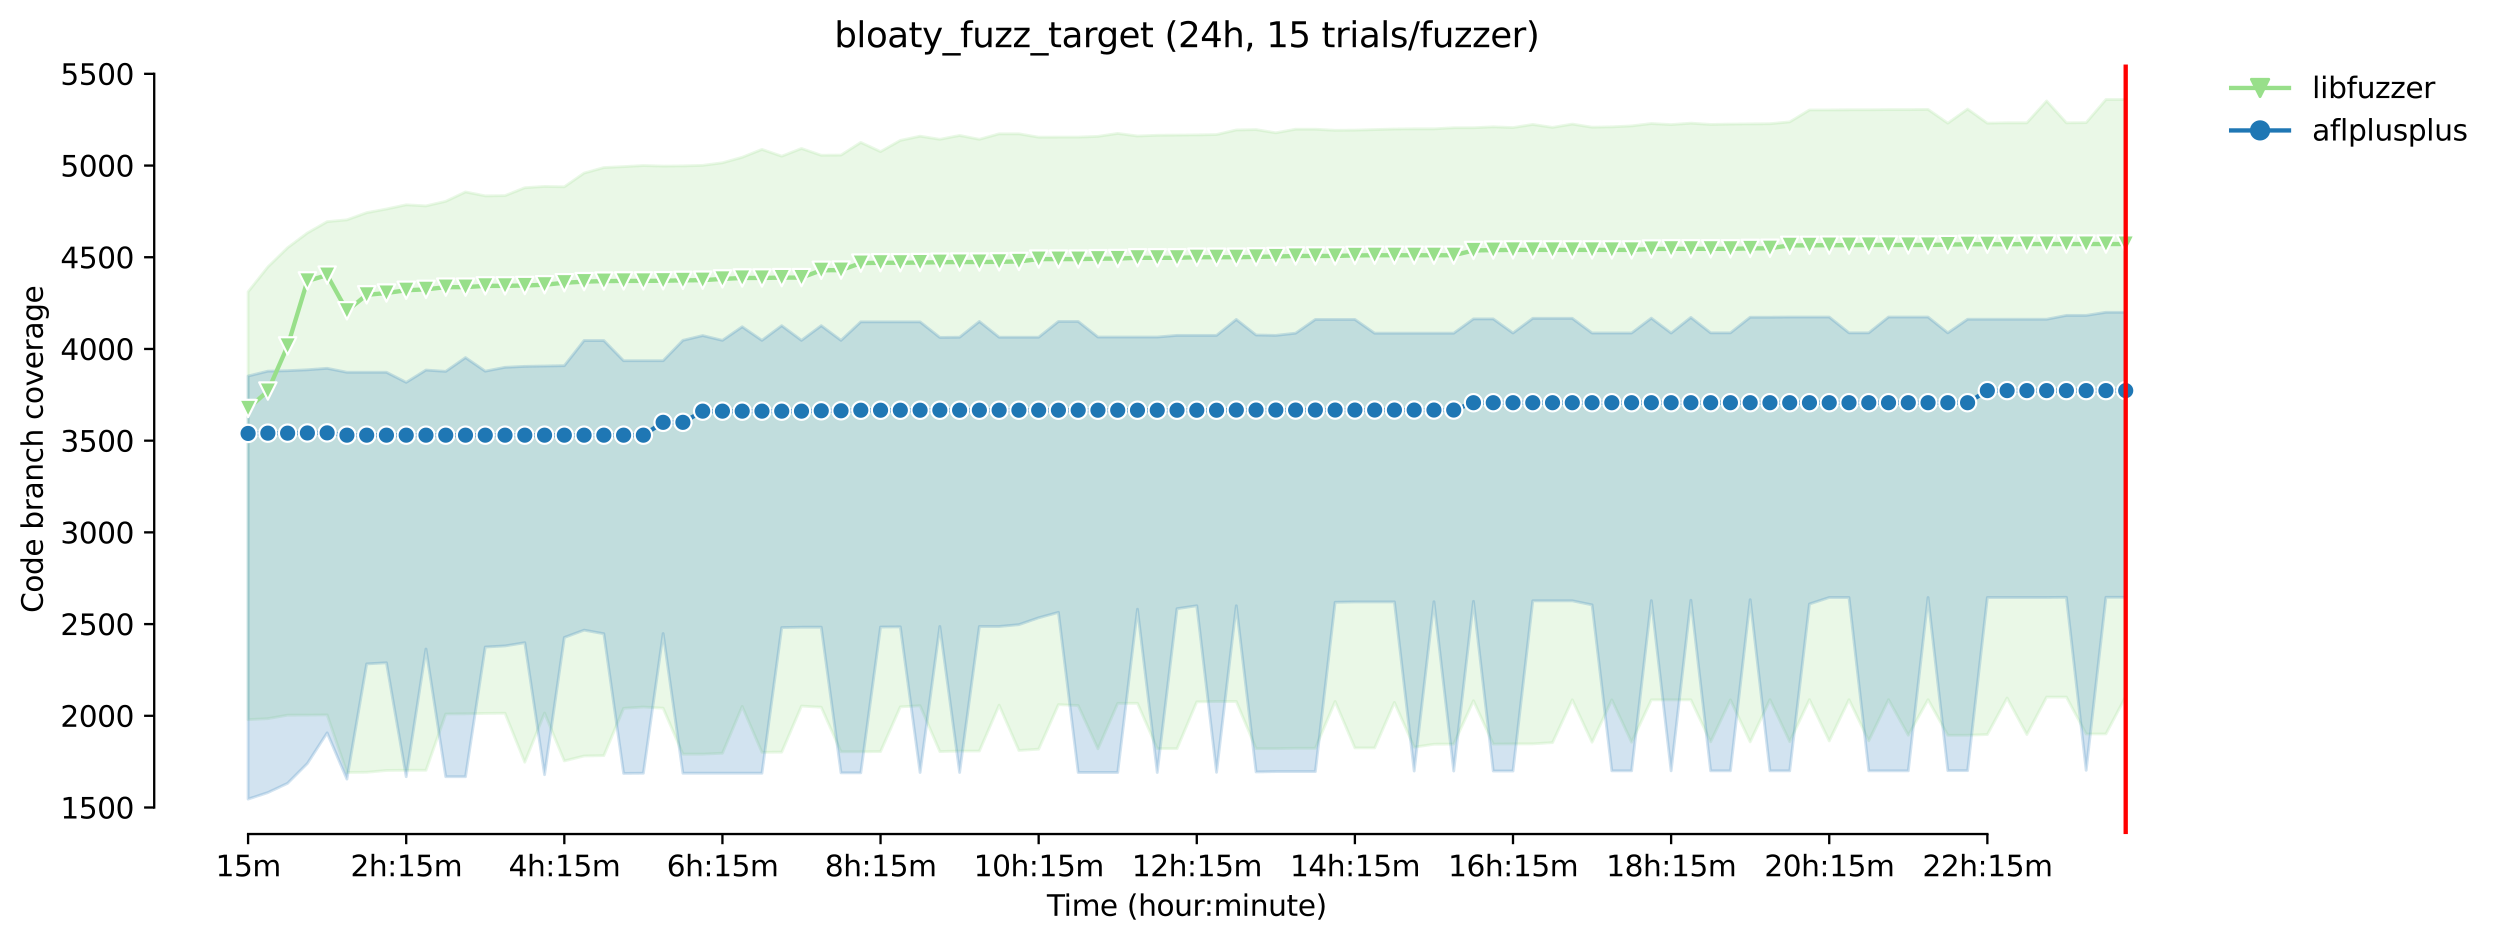 <?xml version="1.0" encoding="utf-8" standalone="no"?>
<!DOCTYPE svg PUBLIC "-//W3C//DTD SVG 1.1//EN"
  "http://www.w3.org/Graphics/SVG/1.1/DTD/svg11.dtd">
<svg height="325.986pt" version="1.1" viewBox="0 0 864.542 325.986" width="864.542pt" xmlns="http://www.w3.org/2000/svg" xmlns:xlink="http://www.w3.org/1999/xlink">
 <defs>
  <style type="text/css">*{stroke-linecap:butt;stroke-linejoin:round;}</style>
 </defs>
 <g id="figure_1">
  <g id="patch_1">
   <path d="M 0 325.986 
L 864.542 325.986 
L 864.542 0 
L 0 0 
z
" style="fill:#ffffff;"/>
  </g>
  <g id="axes_1">
   <g id="patch_2">
    <path d="M 53.328 288.43 
L 767.568 288.43 
L 767.568 22.318 
L 53.328 22.318 
z
" style="fill:#ffffff;"/>
   </g>
   <g id="PolyCollection_1">
    <defs>
     <path d="M 85.794 -225.066 
L 85.794 -77.124 
L 92.628 -77.466 
L 99.463 -78.671 
L 106.298 -78.703 
L 113.133 -78.766 
L 119.968 -58.85 
L 126.803 -58.913 
L 133.637 -59.547 
L 140.472 -59.611 
L 147.307 -59.611 
L 154.142 -79.084 
L 160.977 -79.147 
L 167.812 -79.274 
L 174.646 -79.337 
L 181.481 -62.402 
L 188.316 -79.401 
L 195.151 -62.846 
L 201.986 -64.558 
L 208.821 -64.685 
L 215.655 -81.05 
L 222.49 -81.494 
L 229.325 -81.086 
L 236.16 -65.192 
L 242.995 -65.192 
L 249.83 -65.51 
L 256.664 -81.684 
L 263.499 -65.827 
L 270.334 -65.89 
L 277.169 -81.811 
L 284.004 -81.415 
L 290.839 -66.017 
L 297.673 -66.017 
L 304.508 -66.08 
L 311.343 -81.541 
L 318.178 -81.938 
L 325.013 -66.08 
L 331.848 -66.271 
L 338.682 -66.271 
L 345.517 -82.128 
L 352.352 -66.461 
L 359.187 -66.905 
L 366.022 -82.318 
L 372.857 -81.998 
L 379.691 -67.032 
L 386.526 -82.762 
L 393.361 -82.762 
L 400.196 -67.095 
L 407.031 -67.095 
L 413.866 -83.27 
L 420.7 -83.397 
L 427.535 -83.397 
L 434.37 -67.095 
L 441.205 -67.095 
L 448.04 -67.222 
L 454.875 -67.222 
L 461.709 -83.397 
L 468.544 -67.349 
L 475.379 -67.349 
L 482.214 -83.064 
L 489.049 -67.603 
L 495.884 -68.618 
L 502.718 -68.681 
L 509.553 -83.65 
L 516.388 -68.681 
L 523.223 -68.745 
L 530.058 -68.745 
L 536.893 -69.189 
L 543.727 -83.968 
L 550.562 -69.315 
L 557.397 -83.968 
L 564.232 -69.315 
L 571.067 -83.968 
L 577.902 -83.968 
L 584.736 -83.968 
L 591.571 -69.442 
L 598.406 -83.968 
L 605.241 -69.442 
L 612.076 -84.031 
L 618.911 -69.506 
L 625.745 -84.031 
L 632.58 -69.759 
L 639.415 -84.031 
L 646.25 -69.823 
L 653.085 -84.031 
L 659.92 -71.726 
L 666.754 -84.031 
L 673.589 -71.726 
L 680.424 -71.726 
L 687.259 -71.979 
L 694.094 -84.596 
L 700.929 -71.979 
L 707.763 -84.919 
L 714.598 -84.919 
L 721.433 -72.17 
L 728.268 -72.17 
L 735.103 -85.109 
L 735.103 -291.572 
L 735.103 -291.572 
L 728.268 -291.572 
L 721.433 -283.58 
L 714.598 -283.517 
L 707.763 -291.065 
L 700.929 -283.517 
L 694.094 -283.517 
L 687.259 -283.39 
L 680.424 -288.274 
L 673.589 -283.39 
L 666.754 -288.147 
L 659.92 -288.084 
L 653.085 -288.084 
L 646.25 -288.02 
L 639.415 -288.02 
L 632.58 -287.957 
L 625.745 -287.957 
L 618.911 -283.834 
L 612.076 -283.2 
L 605.241 -283.136 
L 598.406 -283.073 
L 591.571 -282.946 
L 584.736 -283.39 
L 577.902 -282.892 
L 571.067 -283.263 
L 564.232 -282.438 
L 557.397 -282.121 
L 550.562 -281.994 
L 543.727 -283.073 
L 536.893 -281.931 
L 530.058 -282.946 
L 523.223 -281.868 
L 516.388 -282.121 
L 509.553 -281.804 
L 502.718 -281.807 
L 495.884 -281.424 
L 489.049 -281.424 
L 482.214 -281.36 
L 475.379 -281.17 
L 468.544 -280.98 
L 461.709 -280.916 
L 454.875 -281.297 
L 448.04 -281.297 
L 441.205 -280.058 
L 434.37 -281.17 
L 427.535 -281.043 
L 420.7 -279.457 
L 413.866 -279.33 
L 407.031 -279.267 
L 400.196 -279.204 
L 393.361 -278.95 
L 386.526 -279.838 
L 379.691 -278.823 
L 372.857 -278.569 
L 366.022 -278.569 
L 359.187 -278.537 
L 352.352 -279.711 
L 345.517 -279.711 
L 338.682 -277.808 
L 331.848 -279.14 
L 325.013 -277.808 
L 318.178 -278.886 
L 311.343 -277.427 
L 304.508 -273.558 
L 297.673 -276.73 
L 290.839 -272.353 
L 284.004 -272.29 
L 277.169 -274.637 
L 270.334 -271.973 
L 263.499 -274.319 
L 256.664 -271.592 
L 249.83 -269.689 
L 242.995 -268.801 
L 236.16 -268.611 
L 229.325 -268.547 
L 222.49 -268.738 
L 215.655 -268.357 
L 208.821 -268.04 
L 201.986 -266.137 
L 195.151 -261.389 
L 188.316 -261.507 
L 181.481 -261.063 
L 174.646 -258.335 
L 167.812 -258.246 
L 160.977 -259.604 
L 154.142 -256.369 
L 147.307 -254.783 
L 140.472 -255.164 
L 133.637 -253.705 
L 126.803 -252.436 
L 119.968 -249.963 
L 113.133 -249.328 
L 106.298 -245.427 
L 99.463 -240.321 
L 92.628 -233.661 
L 85.794 -225.066 
z
" id="me7558f6c04" style="stroke:#98df8a;stroke-opacity:0.2;"/>
    </defs>
    <g clip-path="url(#p7176124cb1)">
     <use style="fill:#98df8a;fill-opacity:0.2;stroke:#98df8a;stroke-opacity:0.2;" x="0" xlink:href="#me7558f6c04" y="325.986"/>
    </g>
   </g>
   <g id="PolyCollection_2">
    <defs>
     <path d="M 85.794 -195.952 
L 85.794 -49.652 
L 92.628 -51.904 
L 99.463 -55.107 
L 106.298 -61.958 
L 113.133 -72.55 
L 119.968 -56.566 
L 126.803 -96.4 
L 133.637 -96.785 
L 140.472 -57.391 
L 147.307 -101.538 
L 154.142 -57.391 
L 160.977 -57.391 
L 167.812 -102.235 
L 174.646 -102.616 
L 181.481 -103.727 
L 188.316 -58.088 
L 195.151 -105.534 
L 201.986 -108.071 
L 208.821 -106.832 
L 215.655 -58.532 
L 222.49 -58.596 
L 229.325 -106.896 
L 236.16 -58.596 
L 242.995 -58.596 
L 249.83 -58.596 
L 256.664 -58.596 
L 263.499 -58.596 
L 270.334 -108.959 
L 277.169 -109.086 
L 284.004 -109.086 
L 290.839 -58.723 
L 297.673 -58.723 
L 304.508 -109.149 
L 311.343 -109.213 
L 318.178 -58.85 
L 325.013 -109.339 
L 331.848 -58.85 
L 338.682 -109.339 
L 345.517 -109.339 
L 352.352 -109.974 
L 359.187 -112.344 
L 366.022 -114.223 
L 372.857 -58.85 
L 379.691 -58.85 
L 386.526 -58.85 
L 393.361 -115.302 
L 400.196 -58.85 
L 407.031 -115.492 
L 413.866 -116.507 
L 420.7 -58.913 
L 427.535 -116.507 
L 434.37 -59.04 
L 441.205 -59.167 
L 448.04 -59.167 
L 454.875 -59.167 
L 461.709 -117.712 
L 468.544 -117.839 
L 475.379 -117.839 
L 482.214 -117.839 
L 489.049 -59.357 
L 495.884 -117.902 
L 502.718 -59.357 
L 509.553 -118.029 
L 516.388 -59.357 
L 523.223 -59.357 
L 530.058 -118.22 
L 536.893 -118.22 
L 543.727 -118.22 
L 550.562 -116.811 
L 557.397 -59.42 
L 564.232 -59.42 
L 571.067 -118.283 
L 577.902 -59.42 
L 584.736 -118.41 
L 591.571 -59.42 
L 598.406 -59.42 
L 605.241 -118.6 
L 612.076 -59.42 
L 618.911 -59.42 
L 625.745 -117.121 
L 632.58 -119.361 
L 639.415 -119.361 
L 646.25 -59.42 
L 653.085 -59.42 
L 659.92 -59.42 
L 666.754 -119.361 
L 673.589 -59.484 
L 680.424 -59.484 
L 687.259 -119.361 
L 694.094 -119.361 
L 700.929 -119.361 
L 707.763 -119.361 
L 714.598 -119.425 
L 721.433 -59.611 
L 728.268 -119.425 
L 735.103 -119.425 
L 735.103 -217.994 
L 735.103 -217.994 
L 728.268 -217.994 
L 721.433 -216.916 
L 714.598 -216.916 
L 707.763 -215.584 
L 700.929 -215.584 
L 694.094 -215.584 
L 687.259 -215.584 
L 680.424 -215.584 
L 673.589 -210.89 
L 666.754 -216.345 
L 659.92 -216.345 
L 653.085 -216.345 
L 646.25 -210.89 
L 639.415 -210.89 
L 632.58 -216.345 
L 625.745 -216.345 
L 618.911 -216.345 
L 612.076 -216.281 
L 605.241 -216.281 
L 598.406 -210.89 
L 591.571 -210.89 
L 584.736 -216.218 
L 577.902 -210.827 
L 571.067 -215.964 
L 564.232 -210.827 
L 557.397 -210.827 
L 550.562 -210.827 
L 543.727 -215.901 
L 536.893 -215.901 
L 530.058 -215.901 
L 523.223 -210.827 
L 516.388 -215.711 
L 509.553 -215.711 
L 502.718 -210.763 
L 495.884 -210.763 
L 489.049 -210.763 
L 482.214 -210.763 
L 475.379 -210.763 
L 468.544 -215.52 
L 461.709 -215.52 
L 454.875 -215.52 
L 448.04 -210.763 
L 441.205 -210.002 
L 434.37 -210.14 
L 427.535 -215.52 
L 420.7 -210.002 
L 413.866 -210.002 
L 407.031 -210.002 
L 400.196 -209.431 
L 393.361 -209.431 
L 386.526 -209.431 
L 379.691 -209.431 
L 372.857 -214.823 
L 366.022 -214.823 
L 359.187 -209.368 
L 352.352 -209.368 
L 345.517 -209.368 
L 338.682 -214.823 
L 331.848 -209.368 
L 325.013 -209.304 
L 318.178 -214.696 
L 311.343 -214.696 
L 304.508 -214.696 
L 297.673 -214.696 
L 290.839 -208.289 
L 284.004 -213.364 
L 277.169 -208.289 
L 270.334 -213.364 
L 263.499 -208.289 
L 256.664 -212.983 
L 249.83 -208.289 
L 242.995 -209.939 
L 236.16 -208.289 
L 229.325 -201.249 
L 222.49 -201.249 
L 215.655 -201.249 
L 208.821 -208.226 
L 201.986 -208.226 
L 195.151 -199.536 
L 188.316 -199.409 
L 181.481 -199.282 
L 174.646 -198.965 
L 167.812 -197.633 
L 160.977 -202.327 
L 154.142 -197.554 
L 147.307 -198.014 
L 140.472 -193.764 
L 133.637 -197.253 
L 126.803 -197.253 
L 119.968 -197.253 
L 113.133 -198.616 
L 106.298 -198.109 
L 99.463 -197.792 
L 92.628 -197.633 
L 85.794 -195.952 
z
" id="ma3f9f035e3" style="stroke:#1f77b4;stroke-opacity:0.2;"/>
    </defs>
    <g clip-path="url(#p7176124cb1)">
     <use style="fill:#1f77b4;fill-opacity:0.2;stroke:#1f77b4;stroke-opacity:0.2;" x="0" xlink:href="#ma3f9f035e3" y="325.986"/>
    </g>
   </g>
   <g id="matplotlib.axis_1">
    <g id="xtick_1">
     <g id="line2d_1">
      <defs>
       <path d="M 0 0 
L 0 3.5 
" id="m8f254bce3a" style="stroke:#000000;stroke-width:0.8;"/>
      </defs>
      <g>
       <use style="stroke:#000000;stroke-width:0.8;" x="85.794" xlink:href="#m8f254bce3a" y="288.43"/>
      </g>
     </g>
     <g id="text_1">
      <!-- 15m -->
      <g transform="translate(74.561 303.029)scale(0.1 -0.1)">
       <defs>
        <path d="M 794 531 
L 1825 531 
L 1825 4091 
L 703 3866 
L 703 4441 
L 1819 4666 
L 2450 4666 
L 2450 531 
L 3481 531 
L 3481 0 
L 794 0 
L 794 531 
z
" id="DejaVuSans-31" transform="scale(0.016)"/>
        <path d="M 691 4666 
L 3169 4666 
L 3169 4134 
L 1269 4134 
L 1269 2991 
Q 1406 3038 1543 3061 
Q 1681 3084 1819 3084 
Q 2600 3084 3056 2656 
Q 3513 2228 3513 1497 
Q 3513 744 3044 326 
Q 2575 -91 1722 -91 
Q 1428 -91 1123 -41 
Q 819 9 494 109 
L 494 744 
Q 775 591 1075 516 
Q 1375 441 1709 441 
Q 2250 441 2565 725 
Q 2881 1009 2881 1497 
Q 2881 1984 2565 2268 
Q 2250 2553 1709 2553 
Q 1456 2553 1204 2497 
Q 953 2441 691 2322 
L 691 4666 
z
" id="DejaVuSans-35" transform="scale(0.016)"/>
        <path d="M 3328 2828 
Q 3544 3216 3844 3400 
Q 4144 3584 4550 3584 
Q 5097 3584 5394 3201 
Q 5691 2819 5691 2113 
L 5691 0 
L 5113 0 
L 5113 2094 
Q 5113 2597 4934 2840 
Q 4756 3084 4391 3084 
Q 3944 3084 3684 2787 
Q 3425 2491 3425 1978 
L 3425 0 
L 2847 0 
L 2847 2094 
Q 2847 2600 2669 2842 
Q 2491 3084 2119 3084 
Q 1678 3084 1418 2786 
Q 1159 2488 1159 1978 
L 1159 0 
L 581 0 
L 581 3500 
L 1159 3500 
L 1159 2956 
Q 1356 3278 1631 3431 
Q 1906 3584 2284 3584 
Q 2666 3584 2933 3390 
Q 3200 3197 3328 2828 
z
" id="DejaVuSans-6d" transform="scale(0.016)"/>
       </defs>
       <use xlink:href="#DejaVuSans-31"/>
       <use x="63.623" xlink:href="#DejaVuSans-35"/>
       <use x="127.246" xlink:href="#DejaVuSans-6d"/>
      </g>
     </g>
    </g>
    <g id="xtick_2">
     <g id="line2d_2">
      <g>
       <use style="stroke:#000000;stroke-width:0.8;" x="140.472" xlink:href="#m8f254bce3a" y="288.43"/>
      </g>
     </g>
     <g id="text_2">
      <!-- 2h:15m -->
      <g transform="translate(121.205 303.029)scale(0.1 -0.1)">
       <defs>
        <path d="M 1228 531 
L 3431 531 
L 3431 0 
L 469 0 
L 469 531 
Q 828 903 1448 1529 
Q 2069 2156 2228 2338 
Q 2531 2678 2651 2914 
Q 2772 3150 2772 3378 
Q 2772 3750 2511 3984 
Q 2250 4219 1831 4219 
Q 1534 4219 1204 4116 
Q 875 4013 500 3803 
L 500 4441 
Q 881 4594 1212 4672 
Q 1544 4750 1819 4750 
Q 2544 4750 2975 4387 
Q 3406 4025 3406 3419 
Q 3406 3131 3298 2873 
Q 3191 2616 2906 2266 
Q 2828 2175 2409 1742 
Q 1991 1309 1228 531 
z
" id="DejaVuSans-32" transform="scale(0.016)"/>
        <path d="M 3513 2113 
L 3513 0 
L 2938 0 
L 2938 2094 
Q 2938 2591 2744 2837 
Q 2550 3084 2163 3084 
Q 1697 3084 1428 2787 
Q 1159 2491 1159 1978 
L 1159 0 
L 581 0 
L 581 4863 
L 1159 4863 
L 1159 2956 
Q 1366 3272 1645 3428 
Q 1925 3584 2291 3584 
Q 2894 3584 3203 3211 
Q 3513 2838 3513 2113 
z
" id="DejaVuSans-68" transform="scale(0.016)"/>
        <path d="M 750 794 
L 1409 794 
L 1409 0 
L 750 0 
L 750 794 
z
M 750 3309 
L 1409 3309 
L 1409 2516 
L 750 2516 
L 750 3309 
z
" id="DejaVuSans-3a" transform="scale(0.016)"/>
       </defs>
       <use xlink:href="#DejaVuSans-32"/>
       <use x="63.623" xlink:href="#DejaVuSans-68"/>
       <use x="127.002" xlink:href="#DejaVuSans-3a"/>
       <use x="160.693" xlink:href="#DejaVuSans-31"/>
       <use x="224.316" xlink:href="#DejaVuSans-35"/>
       <use x="287.939" xlink:href="#DejaVuSans-6d"/>
      </g>
     </g>
    </g>
    <g id="xtick_3">
     <g id="line2d_3">
      <g>
       <use style="stroke:#000000;stroke-width:0.8;" x="195.151" xlink:href="#m8f254bce3a" y="288.43"/>
      </g>
     </g>
     <g id="text_3">
      <!-- 4h:15m -->
      <g transform="translate(175.884 303.029)scale(0.1 -0.1)">
       <defs>
        <path d="M 2419 4116 
L 825 1625 
L 2419 1625 
L 2419 4116 
z
M 2253 4666 
L 3047 4666 
L 3047 1625 
L 3713 1625 
L 3713 1100 
L 3047 1100 
L 3047 0 
L 2419 0 
L 2419 1100 
L 313 1100 
L 313 1709 
L 2253 4666 
z
" id="DejaVuSans-34" transform="scale(0.016)"/>
       </defs>
       <use xlink:href="#DejaVuSans-34"/>
       <use x="63.623" xlink:href="#DejaVuSans-68"/>
       <use x="127.002" xlink:href="#DejaVuSans-3a"/>
       <use x="160.693" xlink:href="#DejaVuSans-31"/>
       <use x="224.316" xlink:href="#DejaVuSans-35"/>
       <use x="287.939" xlink:href="#DejaVuSans-6d"/>
      </g>
     </g>
    </g>
    <g id="xtick_4">
     <g id="line2d_4">
      <g>
       <use style="stroke:#000000;stroke-width:0.8;" x="249.83" xlink:href="#m8f254bce3a" y="288.43"/>
      </g>
     </g>
     <g id="text_4">
      <!-- 6h:15m -->
      <g transform="translate(230.562 303.029)scale(0.1 -0.1)">
       <defs>
        <path d="M 2113 2584 
Q 1688 2584 1439 2293 
Q 1191 2003 1191 1497 
Q 1191 994 1439 701 
Q 1688 409 2113 409 
Q 2538 409 2786 701 
Q 3034 994 3034 1497 
Q 3034 2003 2786 2293 
Q 2538 2584 2113 2584 
z
M 3366 4563 
L 3366 3988 
Q 3128 4100 2886 4159 
Q 2644 4219 2406 4219 
Q 1781 4219 1451 3797 
Q 1122 3375 1075 2522 
Q 1259 2794 1537 2939 
Q 1816 3084 2150 3084 
Q 2853 3084 3261 2657 
Q 3669 2231 3669 1497 
Q 3669 778 3244 343 
Q 2819 -91 2113 -91 
Q 1303 -91 875 529 
Q 447 1150 447 2328 
Q 447 3434 972 4092 
Q 1497 4750 2381 4750 
Q 2619 4750 2861 4703 
Q 3103 4656 3366 4563 
z
" id="DejaVuSans-36" transform="scale(0.016)"/>
       </defs>
       <use xlink:href="#DejaVuSans-36"/>
       <use x="63.623" xlink:href="#DejaVuSans-68"/>
       <use x="127.002" xlink:href="#DejaVuSans-3a"/>
       <use x="160.693" xlink:href="#DejaVuSans-31"/>
       <use x="224.316" xlink:href="#DejaVuSans-35"/>
       <use x="287.939" xlink:href="#DejaVuSans-6d"/>
      </g>
     </g>
    </g>
    <g id="xtick_5">
     <g id="line2d_5">
      <g>
       <use style="stroke:#000000;stroke-width:0.8;" x="304.508" xlink:href="#m8f254bce3a" y="288.43"/>
      </g>
     </g>
     <g id="text_5">
      <!-- 8h:15m -->
      <g transform="translate(285.241 303.029)scale(0.1 -0.1)">
       <defs>
        <path d="M 2034 2216 
Q 1584 2216 1326 1975 
Q 1069 1734 1069 1313 
Q 1069 891 1326 650 
Q 1584 409 2034 409 
Q 2484 409 2743 651 
Q 3003 894 3003 1313 
Q 3003 1734 2745 1975 
Q 2488 2216 2034 2216 
z
M 1403 2484 
Q 997 2584 770 2862 
Q 544 3141 544 3541 
Q 544 4100 942 4425 
Q 1341 4750 2034 4750 
Q 2731 4750 3128 4425 
Q 3525 4100 3525 3541 
Q 3525 3141 3298 2862 
Q 3072 2584 2669 2484 
Q 3125 2378 3379 2068 
Q 3634 1759 3634 1313 
Q 3634 634 3220 271 
Q 2806 -91 2034 -91 
Q 1263 -91 848 271 
Q 434 634 434 1313 
Q 434 1759 690 2068 
Q 947 2378 1403 2484 
z
M 1172 3481 
Q 1172 3119 1398 2916 
Q 1625 2713 2034 2713 
Q 2441 2713 2670 2916 
Q 2900 3119 2900 3481 
Q 2900 3844 2670 4047 
Q 2441 4250 2034 4250 
Q 1625 4250 1398 4047 
Q 1172 3844 1172 3481 
z
" id="DejaVuSans-38" transform="scale(0.016)"/>
       </defs>
       <use xlink:href="#DejaVuSans-38"/>
       <use x="63.623" xlink:href="#DejaVuSans-68"/>
       <use x="127.002" xlink:href="#DejaVuSans-3a"/>
       <use x="160.693" xlink:href="#DejaVuSans-31"/>
       <use x="224.316" xlink:href="#DejaVuSans-35"/>
       <use x="287.939" xlink:href="#DejaVuSans-6d"/>
      </g>
     </g>
    </g>
    <g id="xtick_6">
     <g id="line2d_6">
      <g>
       <use style="stroke:#000000;stroke-width:0.8;" x="359.187" xlink:href="#m8f254bce3a" y="288.43"/>
      </g>
     </g>
     <g id="text_6">
      <!-- 10h:15m -->
      <g transform="translate(336.738 303.029)scale(0.1 -0.1)">
       <defs>
        <path d="M 2034 4250 
Q 1547 4250 1301 3770 
Q 1056 3291 1056 2328 
Q 1056 1369 1301 889 
Q 1547 409 2034 409 
Q 2525 409 2770 889 
Q 3016 1369 3016 2328 
Q 3016 3291 2770 3770 
Q 2525 4250 2034 4250 
z
M 2034 4750 
Q 2819 4750 3233 4129 
Q 3647 3509 3647 2328 
Q 3647 1150 3233 529 
Q 2819 -91 2034 -91 
Q 1250 -91 836 529 
Q 422 1150 422 2328 
Q 422 3509 836 4129 
Q 1250 4750 2034 4750 
z
" id="DejaVuSans-30" transform="scale(0.016)"/>
       </defs>
       <use xlink:href="#DejaVuSans-31"/>
       <use x="63.623" xlink:href="#DejaVuSans-30"/>
       <use x="127.246" xlink:href="#DejaVuSans-68"/>
       <use x="190.625" xlink:href="#DejaVuSans-3a"/>
       <use x="224.316" xlink:href="#DejaVuSans-31"/>
       <use x="287.939" xlink:href="#DejaVuSans-35"/>
       <use x="351.562" xlink:href="#DejaVuSans-6d"/>
      </g>
     </g>
    </g>
    <g id="xtick_7">
     <g id="line2d_7">
      <g>
       <use style="stroke:#000000;stroke-width:0.8;" x="413.866" xlink:href="#m8f254bce3a" y="288.43"/>
      </g>
     </g>
     <g id="text_7">
      <!-- 12h:15m -->
      <g transform="translate(391.417 303.029)scale(0.1 -0.1)">
       <use xlink:href="#DejaVuSans-31"/>
       <use x="63.623" xlink:href="#DejaVuSans-32"/>
       <use x="127.246" xlink:href="#DejaVuSans-68"/>
       <use x="190.625" xlink:href="#DejaVuSans-3a"/>
       <use x="224.316" xlink:href="#DejaVuSans-31"/>
       <use x="287.939" xlink:href="#DejaVuSans-35"/>
       <use x="351.562" xlink:href="#DejaVuSans-6d"/>
      </g>
     </g>
    </g>
    <g id="xtick_8">
     <g id="line2d_8">
      <g>
       <use style="stroke:#000000;stroke-width:0.8;" x="468.544" xlink:href="#m8f254bce3a" y="288.43"/>
      </g>
     </g>
     <g id="text_8">
      <!-- 14h:15m -->
      <g transform="translate(446.096 303.029)scale(0.1 -0.1)">
       <use xlink:href="#DejaVuSans-31"/>
       <use x="63.623" xlink:href="#DejaVuSans-34"/>
       <use x="127.246" xlink:href="#DejaVuSans-68"/>
       <use x="190.625" xlink:href="#DejaVuSans-3a"/>
       <use x="224.316" xlink:href="#DejaVuSans-31"/>
       <use x="287.939" xlink:href="#DejaVuSans-35"/>
       <use x="351.562" xlink:href="#DejaVuSans-6d"/>
      </g>
     </g>
    </g>
    <g id="xtick_9">
     <g id="line2d_9">
      <g>
       <use style="stroke:#000000;stroke-width:0.8;" x="523.223" xlink:href="#m8f254bce3a" y="288.43"/>
      </g>
     </g>
     <g id="text_9">
      <!-- 16h:15m -->
      <g transform="translate(500.774 303.029)scale(0.1 -0.1)">
       <use xlink:href="#DejaVuSans-31"/>
       <use x="63.623" xlink:href="#DejaVuSans-36"/>
       <use x="127.246" xlink:href="#DejaVuSans-68"/>
       <use x="190.625" xlink:href="#DejaVuSans-3a"/>
       <use x="224.316" xlink:href="#DejaVuSans-31"/>
       <use x="287.939" xlink:href="#DejaVuSans-35"/>
       <use x="351.562" xlink:href="#DejaVuSans-6d"/>
      </g>
     </g>
    </g>
    <g id="xtick_10">
     <g id="line2d_10">
      <g>
       <use style="stroke:#000000;stroke-width:0.8;" x="577.902" xlink:href="#m8f254bce3a" y="288.43"/>
      </g>
     </g>
     <g id="text_10">
      <!-- 18h:15m -->
      <g transform="translate(555.453 303.029)scale(0.1 -0.1)">
       <use xlink:href="#DejaVuSans-31"/>
       <use x="63.623" xlink:href="#DejaVuSans-38"/>
       <use x="127.246" xlink:href="#DejaVuSans-68"/>
       <use x="190.625" xlink:href="#DejaVuSans-3a"/>
       <use x="224.316" xlink:href="#DejaVuSans-31"/>
       <use x="287.939" xlink:href="#DejaVuSans-35"/>
       <use x="351.562" xlink:href="#DejaVuSans-6d"/>
      </g>
     </g>
    </g>
    <g id="xtick_11">
     <g id="line2d_11">
      <g>
       <use style="stroke:#000000;stroke-width:0.8;" x="632.58" xlink:href="#m8f254bce3a" y="288.43"/>
      </g>
     </g>
     <g id="text_11">
      <!-- 20h:15m -->
      <g transform="translate(610.132 303.029)scale(0.1 -0.1)">
       <use xlink:href="#DejaVuSans-32"/>
       <use x="63.623" xlink:href="#DejaVuSans-30"/>
       <use x="127.246" xlink:href="#DejaVuSans-68"/>
       <use x="190.625" xlink:href="#DejaVuSans-3a"/>
       <use x="224.316" xlink:href="#DejaVuSans-31"/>
       <use x="287.939" xlink:href="#DejaVuSans-35"/>
       <use x="351.562" xlink:href="#DejaVuSans-6d"/>
      </g>
     </g>
    </g>
    <g id="xtick_12">
     <g id="line2d_12">
      <g>
       <use style="stroke:#000000;stroke-width:0.8;" x="687.259" xlink:href="#m8f254bce3a" y="288.43"/>
      </g>
     </g>
     <g id="text_12">
      <!-- 22h:15m -->
      <g transform="translate(664.81 303.029)scale(0.1 -0.1)">
       <use xlink:href="#DejaVuSans-32"/>
       <use x="63.623" xlink:href="#DejaVuSans-32"/>
       <use x="127.246" xlink:href="#DejaVuSans-68"/>
       <use x="190.625" xlink:href="#DejaVuSans-3a"/>
       <use x="224.316" xlink:href="#DejaVuSans-31"/>
       <use x="287.939" xlink:href="#DejaVuSans-35"/>
       <use x="351.562" xlink:href="#DejaVuSans-6d"/>
      </g>
     </g>
    </g>
    <g id="text_13">
     <!-- Time (hour:minute) -->
     <g transform="translate(362.041 316.707)scale(0.1 -0.1)">
      <defs>
       <path d="M -19 4666 
L 3928 4666 
L 3928 4134 
L 2272 4134 
L 2272 0 
L 1638 0 
L 1638 4134 
L -19 4134 
L -19 4666 
z
" id="DejaVuSans-54" transform="scale(0.016)"/>
       <path d="M 603 3500 
L 1178 3500 
L 1178 0 
L 603 0 
L 603 3500 
z
M 603 4863 
L 1178 4863 
L 1178 4134 
L 603 4134 
L 603 4863 
z
" id="DejaVuSans-69" transform="scale(0.016)"/>
       <path d="M 3597 1894 
L 3597 1613 
L 953 1613 
Q 991 1019 1311 708 
Q 1631 397 2203 397 
Q 2534 397 2845 478 
Q 3156 559 3463 722 
L 3463 178 
Q 3153 47 2828 -22 
Q 2503 -91 2169 -91 
Q 1331 -91 842 396 
Q 353 884 353 1716 
Q 353 2575 817 3079 
Q 1281 3584 2069 3584 
Q 2775 3584 3186 3129 
Q 3597 2675 3597 1894 
z
M 3022 2063 
Q 3016 2534 2758 2815 
Q 2500 3097 2075 3097 
Q 1594 3097 1305 2825 
Q 1016 2553 972 2059 
L 3022 2063 
z
" id="DejaVuSans-65" transform="scale(0.016)"/>
       <path id="DejaVuSans-20" transform="scale(0.016)"/>
       <path d="M 1984 4856 
Q 1566 4138 1362 3434 
Q 1159 2731 1159 2009 
Q 1159 1288 1364 580 
Q 1569 -128 1984 -844 
L 1484 -844 
Q 1016 -109 783 600 
Q 550 1309 550 2009 
Q 550 2706 781 3412 
Q 1013 4119 1484 4856 
L 1984 4856 
z
" id="DejaVuSans-28" transform="scale(0.016)"/>
       <path d="M 1959 3097 
Q 1497 3097 1228 2736 
Q 959 2375 959 1747 
Q 959 1119 1226 758 
Q 1494 397 1959 397 
Q 2419 397 2687 759 
Q 2956 1122 2956 1747 
Q 2956 2369 2687 2733 
Q 2419 3097 1959 3097 
z
M 1959 3584 
Q 2709 3584 3137 3096 
Q 3566 2609 3566 1747 
Q 3566 888 3137 398 
Q 2709 -91 1959 -91 
Q 1206 -91 779 398 
Q 353 888 353 1747 
Q 353 2609 779 3096 
Q 1206 3584 1959 3584 
z
" id="DejaVuSans-6f" transform="scale(0.016)"/>
       <path d="M 544 1381 
L 544 3500 
L 1119 3500 
L 1119 1403 
Q 1119 906 1312 657 
Q 1506 409 1894 409 
Q 2359 409 2629 706 
Q 2900 1003 2900 1516 
L 2900 3500 
L 3475 3500 
L 3475 0 
L 2900 0 
L 2900 538 
Q 2691 219 2414 64 
Q 2138 -91 1772 -91 
Q 1169 -91 856 284 
Q 544 659 544 1381 
z
M 1991 3584 
L 1991 3584 
z
" id="DejaVuSans-75" transform="scale(0.016)"/>
       <path d="M 2631 2963 
Q 2534 3019 2420 3045 
Q 2306 3072 2169 3072 
Q 1681 3072 1420 2755 
Q 1159 2438 1159 1844 
L 1159 0 
L 581 0 
L 581 3500 
L 1159 3500 
L 1159 2956 
Q 1341 3275 1631 3429 
Q 1922 3584 2338 3584 
Q 2397 3584 2469 3576 
Q 2541 3569 2628 3553 
L 2631 2963 
z
" id="DejaVuSans-72" transform="scale(0.016)"/>
       <path d="M 3513 2113 
L 3513 0 
L 2938 0 
L 2938 2094 
Q 2938 2591 2744 2837 
Q 2550 3084 2163 3084 
Q 1697 3084 1428 2787 
Q 1159 2491 1159 1978 
L 1159 0 
L 581 0 
L 581 3500 
L 1159 3500 
L 1159 2956 
Q 1366 3272 1645 3428 
Q 1925 3584 2291 3584 
Q 2894 3584 3203 3211 
Q 3513 2838 3513 2113 
z
" id="DejaVuSans-6e" transform="scale(0.016)"/>
       <path d="M 1172 4494 
L 1172 3500 
L 2356 3500 
L 2356 3053 
L 1172 3053 
L 1172 1153 
Q 1172 725 1289 603 
Q 1406 481 1766 481 
L 2356 481 
L 2356 0 
L 1766 0 
Q 1100 0 847 248 
Q 594 497 594 1153 
L 594 3053 
L 172 3053 
L 172 3500 
L 594 3500 
L 594 4494 
L 1172 4494 
z
" id="DejaVuSans-74" transform="scale(0.016)"/>
       <path d="M 513 4856 
L 1013 4856 
Q 1481 4119 1714 3412 
Q 1947 2706 1947 2009 
Q 1947 1309 1714 600 
Q 1481 -109 1013 -844 
L 513 -844 
Q 928 -128 1133 580 
Q 1338 1288 1338 2009 
Q 1338 2731 1133 3434 
Q 928 4138 513 4856 
z
" id="DejaVuSans-29" transform="scale(0.016)"/>
      </defs>
      <use xlink:href="#DejaVuSans-54"/>
      <use x="57.959" xlink:href="#DejaVuSans-69"/>
      <use x="85.742" xlink:href="#DejaVuSans-6d"/>
      <use x="183.154" xlink:href="#DejaVuSans-65"/>
      <use x="244.678" xlink:href="#DejaVuSans-20"/>
      <use x="276.465" xlink:href="#DejaVuSans-28"/>
      <use x="315.479" xlink:href="#DejaVuSans-68"/>
      <use x="378.857" xlink:href="#DejaVuSans-6f"/>
      <use x="440.039" xlink:href="#DejaVuSans-75"/>
      <use x="503.418" xlink:href="#DejaVuSans-72"/>
      <use x="542.781" xlink:href="#DejaVuSans-3a"/>
      <use x="576.473" xlink:href="#DejaVuSans-6d"/>
      <use x="673.885" xlink:href="#DejaVuSans-69"/>
      <use x="701.668" xlink:href="#DejaVuSans-6e"/>
      <use x="765.047" xlink:href="#DejaVuSans-75"/>
      <use x="828.426" xlink:href="#DejaVuSans-74"/>
      <use x="867.635" xlink:href="#DejaVuSans-65"/>
      <use x="929.158" xlink:href="#DejaVuSans-29"/>
     </g>
    </g>
   </g>
   <g id="matplotlib.axis_2">
    <g id="ytick_1">
     <g id="line2d_13">
      <defs>
       <path d="M 0 0 
L -3.5 0 
" id="mc8640e088e" style="stroke:#000000;stroke-width:0.8;"/>
      </defs>
      <g>
       <use style="stroke:#000000;stroke-width:0.8;" x="53.328" xlink:href="#mc8640e088e" y="279.252"/>
      </g>
     </g>
     <g id="text_14">
      <!-- 1500 -->
      <g transform="translate(20.878 283.051)scale(0.1 -0.1)">
       <use xlink:href="#DejaVuSans-31"/>
       <use x="63.623" xlink:href="#DejaVuSans-35"/>
       <use x="127.246" xlink:href="#DejaVuSans-30"/>
       <use x="190.869" xlink:href="#DejaVuSans-30"/>
      </g>
     </g>
    </g>
    <g id="ytick_2">
     <g id="line2d_14">
      <g>
       <use style="stroke:#000000;stroke-width:0.8;" x="53.328" xlink:href="#mc8640e088e" y="247.537"/>
      </g>
     </g>
     <g id="text_15">
      <!-- 2000 -->
      <g transform="translate(20.878 251.336)scale(0.1 -0.1)">
       <use xlink:href="#DejaVuSans-32"/>
       <use x="63.623" xlink:href="#DejaVuSans-30"/>
       <use x="127.246" xlink:href="#DejaVuSans-30"/>
       <use x="190.869" xlink:href="#DejaVuSans-30"/>
      </g>
     </g>
    </g>
    <g id="ytick_3">
     <g id="line2d_15">
      <g>
       <use style="stroke:#000000;stroke-width:0.8;" x="53.328" xlink:href="#mc8640e088e" y="215.822"/>
      </g>
     </g>
     <g id="text_16">
      <!-- 2500 -->
      <g transform="translate(20.878 219.622)scale(0.1 -0.1)">
       <use xlink:href="#DejaVuSans-32"/>
       <use x="63.623" xlink:href="#DejaVuSans-35"/>
       <use x="127.246" xlink:href="#DejaVuSans-30"/>
       <use x="190.869" xlink:href="#DejaVuSans-30"/>
      </g>
     </g>
    </g>
    <g id="ytick_4">
     <g id="line2d_16">
      <g>
       <use style="stroke:#000000;stroke-width:0.8;" x="53.328" xlink:href="#mc8640e088e" y="184.108"/>
      </g>
     </g>
     <g id="text_17">
      <!-- 3000 -->
      <g transform="translate(20.878 187.907)scale(0.1 -0.1)">
       <defs>
        <path d="M 2597 2516 
Q 3050 2419 3304 2112 
Q 3559 1806 3559 1356 
Q 3559 666 3084 287 
Q 2609 -91 1734 -91 
Q 1441 -91 1130 -33 
Q 819 25 488 141 
L 488 750 
Q 750 597 1062 519 
Q 1375 441 1716 441 
Q 2309 441 2620 675 
Q 2931 909 2931 1356 
Q 2931 1769 2642 2001 
Q 2353 2234 1838 2234 
L 1294 2234 
L 1294 2753 
L 1863 2753 
Q 2328 2753 2575 2939 
Q 2822 3125 2822 3475 
Q 2822 3834 2567 4026 
Q 2313 4219 1838 4219 
Q 1578 4219 1281 4162 
Q 984 4106 628 3988 
L 628 4550 
Q 988 4650 1302 4700 
Q 1616 4750 1894 4750 
Q 2613 4750 3031 4423 
Q 3450 4097 3450 3541 
Q 3450 3153 3228 2886 
Q 3006 2619 2597 2516 
z
" id="DejaVuSans-33" transform="scale(0.016)"/>
       </defs>
       <use xlink:href="#DejaVuSans-33"/>
       <use x="63.623" xlink:href="#DejaVuSans-30"/>
       <use x="127.246" xlink:href="#DejaVuSans-30"/>
       <use x="190.869" xlink:href="#DejaVuSans-30"/>
      </g>
     </g>
    </g>
    <g id="ytick_5">
     <g id="line2d_17">
      <g>
       <use style="stroke:#000000;stroke-width:0.8;" x="53.328" xlink:href="#mc8640e088e" y="152.393"/>
      </g>
     </g>
     <g id="text_18">
      <!-- 3500 -->
      <g transform="translate(20.878 156.192)scale(0.1 -0.1)">
       <use xlink:href="#DejaVuSans-33"/>
       <use x="63.623" xlink:href="#DejaVuSans-35"/>
       <use x="127.246" xlink:href="#DejaVuSans-30"/>
       <use x="190.869" xlink:href="#DejaVuSans-30"/>
      </g>
     </g>
    </g>
    <g id="ytick_6">
     <g id="line2d_18">
      <g>
       <use style="stroke:#000000;stroke-width:0.8;" x="53.328" xlink:href="#mc8640e088e" y="120.678"/>
      </g>
     </g>
     <g id="text_19">
      <!-- 4000 -->
      <g transform="translate(20.878 124.477)scale(0.1 -0.1)">
       <use xlink:href="#DejaVuSans-34"/>
       <use x="63.623" xlink:href="#DejaVuSans-30"/>
       <use x="127.246" xlink:href="#DejaVuSans-30"/>
       <use x="190.869" xlink:href="#DejaVuSans-30"/>
      </g>
     </g>
    </g>
    <g id="ytick_7">
     <g id="line2d_19">
      <g>
       <use style="stroke:#000000;stroke-width:0.8;" x="53.328" xlink:href="#mc8640e088e" y="88.963"/>
      </g>
     </g>
     <g id="text_20">
      <!-- 4500 -->
      <g transform="translate(20.878 92.763)scale(0.1 -0.1)">
       <use xlink:href="#DejaVuSans-34"/>
       <use x="63.623" xlink:href="#DejaVuSans-35"/>
       <use x="127.246" xlink:href="#DejaVuSans-30"/>
       <use x="190.869" xlink:href="#DejaVuSans-30"/>
      </g>
     </g>
    </g>
    <g id="ytick_8">
     <g id="line2d_20">
      <g>
       <use style="stroke:#000000;stroke-width:0.8;" x="53.328" xlink:href="#mc8640e088e" y="57.249"/>
      </g>
     </g>
     <g id="text_21">
      <!-- 5000 -->
      <g transform="translate(20.878 61.048)scale(0.1 -0.1)">
       <use xlink:href="#DejaVuSans-35"/>
       <use x="63.623" xlink:href="#DejaVuSans-30"/>
       <use x="127.246" xlink:href="#DejaVuSans-30"/>
       <use x="190.869" xlink:href="#DejaVuSans-30"/>
      </g>
     </g>
    </g>
    <g id="ytick_9">
     <g id="line2d_21">
      <g>
       <use style="stroke:#000000;stroke-width:0.8;" x="53.328" xlink:href="#mc8640e088e" y="25.534"/>
      </g>
     </g>
     <g id="text_22">
      <!-- 5500 -->
      <g transform="translate(20.878 29.333)scale(0.1 -0.1)">
       <use xlink:href="#DejaVuSans-35"/>
       <use x="63.623" xlink:href="#DejaVuSans-35"/>
       <use x="127.246" xlink:href="#DejaVuSans-30"/>
       <use x="190.869" xlink:href="#DejaVuSans-30"/>
      </g>
     </g>
    </g>
    <g id="text_23">
     <!-- Code branch coverage -->
     <g transform="translate(14.798 211.949)rotate(-90)scale(0.1 -0.1)">
      <defs>
       <path d="M 4122 4306 
L 4122 3641 
Q 3803 3938 3442 4084 
Q 3081 4231 2675 4231 
Q 1875 4231 1450 3742 
Q 1025 3253 1025 2328 
Q 1025 1406 1450 917 
Q 1875 428 2675 428 
Q 3081 428 3442 575 
Q 3803 722 4122 1019 
L 4122 359 
Q 3791 134 3420 21 
Q 3050 -91 2638 -91 
Q 1578 -91 968 557 
Q 359 1206 359 2328 
Q 359 3453 968 4101 
Q 1578 4750 2638 4750 
Q 3056 4750 3426 4639 
Q 3797 4528 4122 4306 
z
" id="DejaVuSans-43" transform="scale(0.016)"/>
       <path d="M 2906 2969 
L 2906 4863 
L 3481 4863 
L 3481 0 
L 2906 0 
L 2906 525 
Q 2725 213 2448 61 
Q 2172 -91 1784 -91 
Q 1150 -91 751 415 
Q 353 922 353 1747 
Q 353 2572 751 3078 
Q 1150 3584 1784 3584 
Q 2172 3584 2448 3432 
Q 2725 3281 2906 2969 
z
M 947 1747 
Q 947 1113 1208 752 
Q 1469 391 1925 391 
Q 2381 391 2643 752 
Q 2906 1113 2906 1747 
Q 2906 2381 2643 2742 
Q 2381 3103 1925 3103 
Q 1469 3103 1208 2742 
Q 947 2381 947 1747 
z
" id="DejaVuSans-64" transform="scale(0.016)"/>
       <path d="M 3116 1747 
Q 3116 2381 2855 2742 
Q 2594 3103 2138 3103 
Q 1681 3103 1420 2742 
Q 1159 2381 1159 1747 
Q 1159 1113 1420 752 
Q 1681 391 2138 391 
Q 2594 391 2855 752 
Q 3116 1113 3116 1747 
z
M 1159 2969 
Q 1341 3281 1617 3432 
Q 1894 3584 2278 3584 
Q 2916 3584 3314 3078 
Q 3713 2572 3713 1747 
Q 3713 922 3314 415 
Q 2916 -91 2278 -91 
Q 1894 -91 1617 61 
Q 1341 213 1159 525 
L 1159 0 
L 581 0 
L 581 4863 
L 1159 4863 
L 1159 2969 
z
" id="DejaVuSans-62" transform="scale(0.016)"/>
       <path d="M 2194 1759 
Q 1497 1759 1228 1600 
Q 959 1441 959 1056 
Q 959 750 1161 570 
Q 1363 391 1709 391 
Q 2188 391 2477 730 
Q 2766 1069 2766 1631 
L 2766 1759 
L 2194 1759 
z
M 3341 1997 
L 3341 0 
L 2766 0 
L 2766 531 
Q 2569 213 2275 61 
Q 1981 -91 1556 -91 
Q 1019 -91 701 211 
Q 384 513 384 1019 
Q 384 1609 779 1909 
Q 1175 2209 1959 2209 
L 2766 2209 
L 2766 2266 
Q 2766 2663 2505 2880 
Q 2244 3097 1772 3097 
Q 1472 3097 1187 3025 
Q 903 2953 641 2809 
L 641 3341 
Q 956 3463 1253 3523 
Q 1550 3584 1831 3584 
Q 2591 3584 2966 3190 
Q 3341 2797 3341 1997 
z
" id="DejaVuSans-61" transform="scale(0.016)"/>
       <path d="M 3122 3366 
L 3122 2828 
Q 2878 2963 2633 3030 
Q 2388 3097 2138 3097 
Q 1578 3097 1268 2742 
Q 959 2388 959 1747 
Q 959 1106 1268 751 
Q 1578 397 2138 397 
Q 2388 397 2633 464 
Q 2878 531 3122 666 
L 3122 134 
Q 2881 22 2623 -34 
Q 2366 -91 2075 -91 
Q 1284 -91 818 406 
Q 353 903 353 1747 
Q 353 2603 823 3093 
Q 1294 3584 2113 3584 
Q 2378 3584 2631 3529 
Q 2884 3475 3122 3366 
z
" id="DejaVuSans-63" transform="scale(0.016)"/>
       <path d="M 191 3500 
L 800 3500 
L 1894 563 
L 2988 3500 
L 3597 3500 
L 2284 0 
L 1503 0 
L 191 3500 
z
" id="DejaVuSans-76" transform="scale(0.016)"/>
       <path d="M 2906 1791 
Q 2906 2416 2648 2759 
Q 2391 3103 1925 3103 
Q 1463 3103 1205 2759 
Q 947 2416 947 1791 
Q 947 1169 1205 825 
Q 1463 481 1925 481 
Q 2391 481 2648 825 
Q 2906 1169 2906 1791 
z
M 3481 434 
Q 3481 -459 3084 -895 
Q 2688 -1331 1869 -1331 
Q 1566 -1331 1297 -1286 
Q 1028 -1241 775 -1147 
L 775 -588 
Q 1028 -725 1275 -790 
Q 1522 -856 1778 -856 
Q 2344 -856 2625 -561 
Q 2906 -266 2906 331 
L 2906 616 
Q 2728 306 2450 153 
Q 2172 0 1784 0 
Q 1141 0 747 490 
Q 353 981 353 1791 
Q 353 2603 747 3093 
Q 1141 3584 1784 3584 
Q 2172 3584 2450 3431 
Q 2728 3278 2906 2969 
L 2906 3500 
L 3481 3500 
L 3481 434 
z
" id="DejaVuSans-67" transform="scale(0.016)"/>
      </defs>
      <use xlink:href="#DejaVuSans-43"/>
      <use x="69.824" xlink:href="#DejaVuSans-6f"/>
      <use x="131.006" xlink:href="#DejaVuSans-64"/>
      <use x="194.482" xlink:href="#DejaVuSans-65"/>
      <use x="256.006" xlink:href="#DejaVuSans-20"/>
      <use x="287.793" xlink:href="#DejaVuSans-62"/>
      <use x="351.27" xlink:href="#DejaVuSans-72"/>
      <use x="392.383" xlink:href="#DejaVuSans-61"/>
      <use x="453.662" xlink:href="#DejaVuSans-6e"/>
      <use x="517.041" xlink:href="#DejaVuSans-63"/>
      <use x="572.021" xlink:href="#DejaVuSans-68"/>
      <use x="635.4" xlink:href="#DejaVuSans-20"/>
      <use x="667.188" xlink:href="#DejaVuSans-63"/>
      <use x="722.168" xlink:href="#DejaVuSans-6f"/>
      <use x="783.35" xlink:href="#DejaVuSans-76"/>
      <use x="842.529" xlink:href="#DejaVuSans-65"/>
      <use x="904.053" xlink:href="#DejaVuSans-72"/>
      <use x="945.166" xlink:href="#DejaVuSans-61"/>
      <use x="1006.445" xlink:href="#DejaVuSans-67"/>
      <use x="1069.922" xlink:href="#DejaVuSans-65"/>
     </g>
    </g>
   </g>
   <g id="line2d_22">
    <path clip-path="url(#p7176124cb1)" d="M 85.794 141.261 
L 92.628 135.235 
L 99.463 119.632 
L 106.298 97.146 
L 113.133 95.148 
L 119.968 107.485 
L 126.803 101.967 
L 133.637 101.332 
L 140.472 100.381 
L 147.307 100.064 
L 154.142 99.302 
L 160.977 99.302 
L 167.812 98.858 
L 174.646 98.858 
L 181.481 98.732 
L 188.316 98.478 
L 195.151 97.78 
L 201.986 97.4 
L 208.821 97.209 
L 215.655 97.146 
L 222.49 97.146 
L 229.325 97.082 
L 236.16 96.956 
L 242.995 96.892 
L 249.83 96.448 
L 256.664 96.131 
L 263.499 96.131 
L 270.334 96.004 
L 277.169 96.004 
L 284.004 93.467 
L 290.839 93.404 
L 297.673 90.993 
L 304.508 90.866 
L 311.343 90.866 
L 318.178 90.803 
L 325.013 90.676 
L 331.848 90.613 
L 338.682 90.613 
L 345.517 90.549 
L 352.352 90.422 
L 359.187 89.598 
L 366.022 89.598 
L 372.857 89.598 
L 379.691 89.471 
L 386.526 89.407 
L 393.361 89.154 
L 400.196 89.154 
L 407.031 89.154 
L 413.866 88.963 
L 420.7 88.963 
L 427.535 88.963 
L 434.37 88.837 
L 441.205 88.71 
L 448.04 88.519 
L 454.875 88.519 
L 461.709 88.519 
L 468.544 88.329 
L 475.379 88.266 
L 482.214 88.266 
L 489.049 88.266 
L 495.884 88.266 
L 502.718 88.266 
L 509.553 86.617 
L 516.388 86.49 
L 523.223 86.426 
L 530.058 86.426 
L 536.893 86.426 
L 543.727 86.426 
L 550.562 86.426 
L 557.397 86.426 
L 564.232 86.426 
L 571.067 86.109 
L 577.902 86.046 
L 584.736 86.046 
L 591.571 86.046 
L 598.406 86.046 
L 605.241 85.919 
L 612.076 85.855 
L 618.911 84.841 
L 625.745 84.841 
L 632.58 84.777 
L 639.415 84.777 
L 646.25 84.714 
L 653.085 84.714 
L 659.92 84.714 
L 666.754 84.714 
L 673.589 84.587 
L 680.424 84.46 
L 687.259 84.46 
L 694.094 84.46 
L 700.929 84.397 
L 707.763 84.397 
L 714.598 84.397 
L 721.433 84.397 
L 728.268 84.397 
L 735.103 84.397 
" style="fill:none;stroke:#98df8a;stroke-linecap:square;stroke-width:1.5;"/>
    <defs>
     <path d="M -0 3 
L 3 -3 
L -3 -3 
z
" id="mec755a6835" style="stroke:#ffffff;stroke-linejoin:miter;stroke-width:0.75;"/>
    </defs>
    <g clip-path="url(#p7176124cb1)">
     <use style="fill:#98df8a;stroke:#ffffff;stroke-linejoin:miter;stroke-width:0.75;" x="85.794" xlink:href="#mec755a6835" y="141.261"/>
     <use style="fill:#98df8a;stroke:#ffffff;stroke-linejoin:miter;stroke-width:0.75;" x="92.628" xlink:href="#mec755a6835" y="135.235"/>
     <use style="fill:#98df8a;stroke:#ffffff;stroke-linejoin:miter;stroke-width:0.75;" x="99.463" xlink:href="#mec755a6835" y="119.632"/>
     <use style="fill:#98df8a;stroke:#ffffff;stroke-linejoin:miter;stroke-width:0.75;" x="106.298" xlink:href="#mec755a6835" y="97.146"/>
     <use style="fill:#98df8a;stroke:#ffffff;stroke-linejoin:miter;stroke-width:0.75;" x="113.133" xlink:href="#mec755a6835" y="95.148"/>
     <use style="fill:#98df8a;stroke:#ffffff;stroke-linejoin:miter;stroke-width:0.75;" x="119.968" xlink:href="#mec755a6835" y="107.485"/>
     <use style="fill:#98df8a;stroke:#ffffff;stroke-linejoin:miter;stroke-width:0.75;" x="126.803" xlink:href="#mec755a6835" y="101.967"/>
     <use style="fill:#98df8a;stroke:#ffffff;stroke-linejoin:miter;stroke-width:0.75;" x="133.637" xlink:href="#mec755a6835" y="101.332"/>
     <use style="fill:#98df8a;stroke:#ffffff;stroke-linejoin:miter;stroke-width:0.75;" x="140.472" xlink:href="#mec755a6835" y="100.381"/>
     <use style="fill:#98df8a;stroke:#ffffff;stroke-linejoin:miter;stroke-width:0.75;" x="147.307" xlink:href="#mec755a6835" y="100.064"/>
     <use style="fill:#98df8a;stroke:#ffffff;stroke-linejoin:miter;stroke-width:0.75;" x="154.142" xlink:href="#mec755a6835" y="99.302"/>
     <use style="fill:#98df8a;stroke:#ffffff;stroke-linejoin:miter;stroke-width:0.75;" x="160.977" xlink:href="#mec755a6835" y="99.302"/>
     <use style="fill:#98df8a;stroke:#ffffff;stroke-linejoin:miter;stroke-width:0.75;" x="167.812" xlink:href="#mec755a6835" y="98.858"/>
     <use style="fill:#98df8a;stroke:#ffffff;stroke-linejoin:miter;stroke-width:0.75;" x="174.646" xlink:href="#mec755a6835" y="98.858"/>
     <use style="fill:#98df8a;stroke:#ffffff;stroke-linejoin:miter;stroke-width:0.75;" x="181.481" xlink:href="#mec755a6835" y="98.732"/>
     <use style="fill:#98df8a;stroke:#ffffff;stroke-linejoin:miter;stroke-width:0.75;" x="188.316" xlink:href="#mec755a6835" y="98.478"/>
     <use style="fill:#98df8a;stroke:#ffffff;stroke-linejoin:miter;stroke-width:0.75;" x="195.151" xlink:href="#mec755a6835" y="97.78"/>
     <use style="fill:#98df8a;stroke:#ffffff;stroke-linejoin:miter;stroke-width:0.75;" x="201.986" xlink:href="#mec755a6835" y="97.4"/>
     <use style="fill:#98df8a;stroke:#ffffff;stroke-linejoin:miter;stroke-width:0.75;" x="208.821" xlink:href="#mec755a6835" y="97.209"/>
     <use style="fill:#98df8a;stroke:#ffffff;stroke-linejoin:miter;stroke-width:0.75;" x="215.655" xlink:href="#mec755a6835" y="97.146"/>
     <use style="fill:#98df8a;stroke:#ffffff;stroke-linejoin:miter;stroke-width:0.75;" x="222.49" xlink:href="#mec755a6835" y="97.146"/>
     <use style="fill:#98df8a;stroke:#ffffff;stroke-linejoin:miter;stroke-width:0.75;" x="229.325" xlink:href="#mec755a6835" y="97.082"/>
     <use style="fill:#98df8a;stroke:#ffffff;stroke-linejoin:miter;stroke-width:0.75;" x="236.16" xlink:href="#mec755a6835" y="96.956"/>
     <use style="fill:#98df8a;stroke:#ffffff;stroke-linejoin:miter;stroke-width:0.75;" x="242.995" xlink:href="#mec755a6835" y="96.892"/>
     <use style="fill:#98df8a;stroke:#ffffff;stroke-linejoin:miter;stroke-width:0.75;" x="249.83" xlink:href="#mec755a6835" y="96.448"/>
     <use style="fill:#98df8a;stroke:#ffffff;stroke-linejoin:miter;stroke-width:0.75;" x="256.664" xlink:href="#mec755a6835" y="96.131"/>
     <use style="fill:#98df8a;stroke:#ffffff;stroke-linejoin:miter;stroke-width:0.75;" x="263.499" xlink:href="#mec755a6835" y="96.131"/>
     <use style="fill:#98df8a;stroke:#ffffff;stroke-linejoin:miter;stroke-width:0.75;" x="270.334" xlink:href="#mec755a6835" y="96.004"/>
     <use style="fill:#98df8a;stroke:#ffffff;stroke-linejoin:miter;stroke-width:0.75;" x="277.169" xlink:href="#mec755a6835" y="96.004"/>
     <use style="fill:#98df8a;stroke:#ffffff;stroke-linejoin:miter;stroke-width:0.75;" x="284.004" xlink:href="#mec755a6835" y="93.467"/>
     <use style="fill:#98df8a;stroke:#ffffff;stroke-linejoin:miter;stroke-width:0.75;" x="290.839" xlink:href="#mec755a6835" y="93.404"/>
     <use style="fill:#98df8a;stroke:#ffffff;stroke-linejoin:miter;stroke-width:0.75;" x="297.673" xlink:href="#mec755a6835" y="90.993"/>
     <use style="fill:#98df8a;stroke:#ffffff;stroke-linejoin:miter;stroke-width:0.75;" x="304.508" xlink:href="#mec755a6835" y="90.866"/>
     <use style="fill:#98df8a;stroke:#ffffff;stroke-linejoin:miter;stroke-width:0.75;" x="311.343" xlink:href="#mec755a6835" y="90.866"/>
     <use style="fill:#98df8a;stroke:#ffffff;stroke-linejoin:miter;stroke-width:0.75;" x="318.178" xlink:href="#mec755a6835" y="90.803"/>
     <use style="fill:#98df8a;stroke:#ffffff;stroke-linejoin:miter;stroke-width:0.75;" x="325.013" xlink:href="#mec755a6835" y="90.676"/>
     <use style="fill:#98df8a;stroke:#ffffff;stroke-linejoin:miter;stroke-width:0.75;" x="331.848" xlink:href="#mec755a6835" y="90.613"/>
     <use style="fill:#98df8a;stroke:#ffffff;stroke-linejoin:miter;stroke-width:0.75;" x="338.682" xlink:href="#mec755a6835" y="90.613"/>
     <use style="fill:#98df8a;stroke:#ffffff;stroke-linejoin:miter;stroke-width:0.75;" x="345.517" xlink:href="#mec755a6835" y="90.549"/>
     <use style="fill:#98df8a;stroke:#ffffff;stroke-linejoin:miter;stroke-width:0.75;" x="352.352" xlink:href="#mec755a6835" y="90.422"/>
     <use style="fill:#98df8a;stroke:#ffffff;stroke-linejoin:miter;stroke-width:0.75;" x="359.187" xlink:href="#mec755a6835" y="89.598"/>
     <use style="fill:#98df8a;stroke:#ffffff;stroke-linejoin:miter;stroke-width:0.75;" x="366.022" xlink:href="#mec755a6835" y="89.598"/>
     <use style="fill:#98df8a;stroke:#ffffff;stroke-linejoin:miter;stroke-width:0.75;" x="372.857" xlink:href="#mec755a6835" y="89.598"/>
     <use style="fill:#98df8a;stroke:#ffffff;stroke-linejoin:miter;stroke-width:0.75;" x="379.691" xlink:href="#mec755a6835" y="89.471"/>
     <use style="fill:#98df8a;stroke:#ffffff;stroke-linejoin:miter;stroke-width:0.75;" x="386.526" xlink:href="#mec755a6835" y="89.407"/>
     <use style="fill:#98df8a;stroke:#ffffff;stroke-linejoin:miter;stroke-width:0.75;" x="393.361" xlink:href="#mec755a6835" y="89.154"/>
     <use style="fill:#98df8a;stroke:#ffffff;stroke-linejoin:miter;stroke-width:0.75;" x="400.196" xlink:href="#mec755a6835" y="89.154"/>
     <use style="fill:#98df8a;stroke:#ffffff;stroke-linejoin:miter;stroke-width:0.75;" x="407.031" xlink:href="#mec755a6835" y="89.154"/>
     <use style="fill:#98df8a;stroke:#ffffff;stroke-linejoin:miter;stroke-width:0.75;" x="413.866" xlink:href="#mec755a6835" y="88.963"/>
     <use style="fill:#98df8a;stroke:#ffffff;stroke-linejoin:miter;stroke-width:0.75;" x="420.7" xlink:href="#mec755a6835" y="88.963"/>
     <use style="fill:#98df8a;stroke:#ffffff;stroke-linejoin:miter;stroke-width:0.75;" x="427.535" xlink:href="#mec755a6835" y="88.963"/>
     <use style="fill:#98df8a;stroke:#ffffff;stroke-linejoin:miter;stroke-width:0.75;" x="434.37" xlink:href="#mec755a6835" y="88.837"/>
     <use style="fill:#98df8a;stroke:#ffffff;stroke-linejoin:miter;stroke-width:0.75;" x="441.205" xlink:href="#mec755a6835" y="88.71"/>
     <use style="fill:#98df8a;stroke:#ffffff;stroke-linejoin:miter;stroke-width:0.75;" x="448.04" xlink:href="#mec755a6835" y="88.519"/>
     <use style="fill:#98df8a;stroke:#ffffff;stroke-linejoin:miter;stroke-width:0.75;" x="454.875" xlink:href="#mec755a6835" y="88.519"/>
     <use style="fill:#98df8a;stroke:#ffffff;stroke-linejoin:miter;stroke-width:0.75;" x="461.709" xlink:href="#mec755a6835" y="88.519"/>
     <use style="fill:#98df8a;stroke:#ffffff;stroke-linejoin:miter;stroke-width:0.75;" x="468.544" xlink:href="#mec755a6835" y="88.329"/>
     <use style="fill:#98df8a;stroke:#ffffff;stroke-linejoin:miter;stroke-width:0.75;" x="475.379" xlink:href="#mec755a6835" y="88.266"/>
     <use style="fill:#98df8a;stroke:#ffffff;stroke-linejoin:miter;stroke-width:0.75;" x="482.214" xlink:href="#mec755a6835" y="88.266"/>
     <use style="fill:#98df8a;stroke:#ffffff;stroke-linejoin:miter;stroke-width:0.75;" x="489.049" xlink:href="#mec755a6835" y="88.266"/>
     <use style="fill:#98df8a;stroke:#ffffff;stroke-linejoin:miter;stroke-width:0.75;" x="495.884" xlink:href="#mec755a6835" y="88.266"/>
     <use style="fill:#98df8a;stroke:#ffffff;stroke-linejoin:miter;stroke-width:0.75;" x="502.718" xlink:href="#mec755a6835" y="88.266"/>
     <use style="fill:#98df8a;stroke:#ffffff;stroke-linejoin:miter;stroke-width:0.75;" x="509.553" xlink:href="#mec755a6835" y="86.617"/>
     <use style="fill:#98df8a;stroke:#ffffff;stroke-linejoin:miter;stroke-width:0.75;" x="516.388" xlink:href="#mec755a6835" y="86.49"/>
     <use style="fill:#98df8a;stroke:#ffffff;stroke-linejoin:miter;stroke-width:0.75;" x="523.223" xlink:href="#mec755a6835" y="86.426"/>
     <use style="fill:#98df8a;stroke:#ffffff;stroke-linejoin:miter;stroke-width:0.75;" x="530.058" xlink:href="#mec755a6835" y="86.426"/>
     <use style="fill:#98df8a;stroke:#ffffff;stroke-linejoin:miter;stroke-width:0.75;" x="536.893" xlink:href="#mec755a6835" y="86.426"/>
     <use style="fill:#98df8a;stroke:#ffffff;stroke-linejoin:miter;stroke-width:0.75;" x="543.727" xlink:href="#mec755a6835" y="86.426"/>
     <use style="fill:#98df8a;stroke:#ffffff;stroke-linejoin:miter;stroke-width:0.75;" x="550.562" xlink:href="#mec755a6835" y="86.426"/>
     <use style="fill:#98df8a;stroke:#ffffff;stroke-linejoin:miter;stroke-width:0.75;" x="557.397" xlink:href="#mec755a6835" y="86.426"/>
     <use style="fill:#98df8a;stroke:#ffffff;stroke-linejoin:miter;stroke-width:0.75;" x="564.232" xlink:href="#mec755a6835" y="86.426"/>
     <use style="fill:#98df8a;stroke:#ffffff;stroke-linejoin:miter;stroke-width:0.75;" x="571.067" xlink:href="#mec755a6835" y="86.109"/>
     <use style="fill:#98df8a;stroke:#ffffff;stroke-linejoin:miter;stroke-width:0.75;" x="577.902" xlink:href="#mec755a6835" y="86.046"/>
     <use style="fill:#98df8a;stroke:#ffffff;stroke-linejoin:miter;stroke-width:0.75;" x="584.736" xlink:href="#mec755a6835" y="86.046"/>
     <use style="fill:#98df8a;stroke:#ffffff;stroke-linejoin:miter;stroke-width:0.75;" x="591.571" xlink:href="#mec755a6835" y="86.046"/>
     <use style="fill:#98df8a;stroke:#ffffff;stroke-linejoin:miter;stroke-width:0.75;" x="598.406" xlink:href="#mec755a6835" y="86.046"/>
     <use style="fill:#98df8a;stroke:#ffffff;stroke-linejoin:miter;stroke-width:0.75;" x="605.241" xlink:href="#mec755a6835" y="85.919"/>
     <use style="fill:#98df8a;stroke:#ffffff;stroke-linejoin:miter;stroke-width:0.75;" x="612.076" xlink:href="#mec755a6835" y="85.855"/>
     <use style="fill:#98df8a;stroke:#ffffff;stroke-linejoin:miter;stroke-width:0.75;" x="618.911" xlink:href="#mec755a6835" y="84.841"/>
     <use style="fill:#98df8a;stroke:#ffffff;stroke-linejoin:miter;stroke-width:0.75;" x="625.745" xlink:href="#mec755a6835" y="84.841"/>
     <use style="fill:#98df8a;stroke:#ffffff;stroke-linejoin:miter;stroke-width:0.75;" x="632.58" xlink:href="#mec755a6835" y="84.777"/>
     <use style="fill:#98df8a;stroke:#ffffff;stroke-linejoin:miter;stroke-width:0.75;" x="639.415" xlink:href="#mec755a6835" y="84.777"/>
     <use style="fill:#98df8a;stroke:#ffffff;stroke-linejoin:miter;stroke-width:0.75;" x="646.25" xlink:href="#mec755a6835" y="84.714"/>
     <use style="fill:#98df8a;stroke:#ffffff;stroke-linejoin:miter;stroke-width:0.75;" x="653.085" xlink:href="#mec755a6835" y="84.714"/>
     <use style="fill:#98df8a;stroke:#ffffff;stroke-linejoin:miter;stroke-width:0.75;" x="659.92" xlink:href="#mec755a6835" y="84.714"/>
     <use style="fill:#98df8a;stroke:#ffffff;stroke-linejoin:miter;stroke-width:0.75;" x="666.754" xlink:href="#mec755a6835" y="84.714"/>
     <use style="fill:#98df8a;stroke:#ffffff;stroke-linejoin:miter;stroke-width:0.75;" x="673.589" xlink:href="#mec755a6835" y="84.587"/>
     <use style="fill:#98df8a;stroke:#ffffff;stroke-linejoin:miter;stroke-width:0.75;" x="680.424" xlink:href="#mec755a6835" y="84.46"/>
     <use style="fill:#98df8a;stroke:#ffffff;stroke-linejoin:miter;stroke-width:0.75;" x="687.259" xlink:href="#mec755a6835" y="84.46"/>
     <use style="fill:#98df8a;stroke:#ffffff;stroke-linejoin:miter;stroke-width:0.75;" x="694.094" xlink:href="#mec755a6835" y="84.46"/>
     <use style="fill:#98df8a;stroke:#ffffff;stroke-linejoin:miter;stroke-width:0.75;" x="700.929" xlink:href="#mec755a6835" y="84.397"/>
     <use style="fill:#98df8a;stroke:#ffffff;stroke-linejoin:miter;stroke-width:0.75;" x="707.763" xlink:href="#mec755a6835" y="84.397"/>
     <use style="fill:#98df8a;stroke:#ffffff;stroke-linejoin:miter;stroke-width:0.75;" x="714.598" xlink:href="#mec755a6835" y="84.397"/>
     <use style="fill:#98df8a;stroke:#ffffff;stroke-linejoin:miter;stroke-width:0.75;" x="721.433" xlink:href="#mec755a6835" y="84.397"/>
     <use style="fill:#98df8a;stroke:#ffffff;stroke-linejoin:miter;stroke-width:0.75;" x="728.268" xlink:href="#mec755a6835" y="84.397"/>
     <use style="fill:#98df8a;stroke:#ffffff;stroke-linejoin:miter;stroke-width:0.75;" x="735.103" xlink:href="#mec755a6835" y="84.397"/>
    </g>
   </g>
   <g id="line2d_23">
    <path clip-path="url(#p7176124cb1)" d="M 85.794 149.887 
L 92.628 149.792 
L 99.463 149.792 
L 106.298 149.729 
L 113.133 149.697 
L 119.968 150.49 
L 126.803 150.49 
L 133.637 150.49 
L 140.472 150.49 
L 147.307 150.49 
L 154.142 150.49 
L 160.977 150.49 
L 167.812 150.49 
L 174.646 150.49 
L 181.481 150.49 
L 188.316 150.49 
L 195.151 150.49 
L 201.986 150.49 
L 208.821 150.49 
L 215.655 150.49 
L 222.49 150.49 
L 229.325 146.05 
L 236.16 146.05 
L 242.995 142.181 
L 249.83 142.181 
L 256.664 142.181 
L 263.499 142.181 
L 270.334 142.181 
L 277.169 142.181 
L 284.004 142.054 
L 290.839 142.054 
L 297.673 141.864 
L 304.508 141.864 
L 311.343 141.864 
L 318.178 141.864 
L 325.013 141.864 
L 331.848 141.864 
L 338.682 141.864 
L 345.517 141.864 
L 352.352 141.864 
L 359.187 141.864 
L 366.022 141.864 
L 372.857 141.864 
L 379.691 141.864 
L 386.526 141.864 
L 393.361 141.864 
L 400.196 141.864 
L 407.031 141.864 
L 413.866 141.864 
L 420.7 141.864 
L 427.535 141.8 
L 434.37 141.8 
L 441.205 141.8 
L 448.04 141.8 
L 454.875 141.8 
L 461.709 141.8 
L 468.544 141.8 
L 475.379 141.8 
L 482.214 141.8 
L 489.049 141.8 
L 495.884 141.8 
L 502.718 141.8 
L 509.553 139.263 
L 516.388 139.263 
L 523.223 139.263 
L 530.058 139.263 
L 536.893 139.263 
L 543.727 139.263 
L 550.562 139.263 
L 557.397 139.263 
L 564.232 139.263 
L 571.067 139.263 
L 577.902 139.263 
L 584.736 139.263 
L 591.571 139.263 
L 598.406 139.263 
L 605.241 139.263 
L 612.076 139.263 
L 618.911 139.263 
L 625.745 139.263 
L 632.58 139.263 
L 639.415 139.263 
L 646.25 139.263 
L 653.085 139.263 
L 659.92 139.263 
L 666.754 139.263 
L 673.589 139.263 
L 680.424 139.263 
L 687.259 135.077 
L 694.094 135.077 
L 700.929 135.077 
L 707.763 135.077 
L 714.598 135.077 
L 721.433 135.077 
L 728.268 135.077 
L 735.103 135.077 
" style="fill:none;stroke:#1f77b4;stroke-linecap:square;stroke-width:1.5;"/>
    <defs>
     <path d="M 0 3 
C 0.796 3 1.559 2.684 2.121 2.121 
C 2.684 1.559 3 0.796 3 0 
C 3 -0.796 2.684 -1.559 2.121 -2.121 
C 1.559 -2.684 0.796 -3 0 -3 
C -0.796 -3 -1.559 -2.684 -2.121 -2.121 
C -2.684 -1.559 -3 -0.796 -3 0 
C -3 0.796 -2.684 1.559 -2.121 2.121 
C -1.559 2.684 -0.796 3 0 3 
z
" id="mc93cc26d0c" style="stroke:#ffffff;stroke-width:0.75;"/>
    </defs>
    <g clip-path="url(#p7176124cb1)">
     <use style="fill:#1f77b4;stroke:#ffffff;stroke-width:0.75;" x="85.794" xlink:href="#mc93cc26d0c" y="149.887"/>
     <use style="fill:#1f77b4;stroke:#ffffff;stroke-width:0.75;" x="92.628" xlink:href="#mc93cc26d0c" y="149.792"/>
     <use style="fill:#1f77b4;stroke:#ffffff;stroke-width:0.75;" x="99.463" xlink:href="#mc93cc26d0c" y="149.792"/>
     <use style="fill:#1f77b4;stroke:#ffffff;stroke-width:0.75;" x="106.298" xlink:href="#mc93cc26d0c" y="149.729"/>
     <use style="fill:#1f77b4;stroke:#ffffff;stroke-width:0.75;" x="113.133" xlink:href="#mc93cc26d0c" y="149.697"/>
     <use style="fill:#1f77b4;stroke:#ffffff;stroke-width:0.75;" x="119.968" xlink:href="#mc93cc26d0c" y="150.49"/>
     <use style="fill:#1f77b4;stroke:#ffffff;stroke-width:0.75;" x="126.803" xlink:href="#mc93cc26d0c" y="150.49"/>
     <use style="fill:#1f77b4;stroke:#ffffff;stroke-width:0.75;" x="133.637" xlink:href="#mc93cc26d0c" y="150.49"/>
     <use style="fill:#1f77b4;stroke:#ffffff;stroke-width:0.75;" x="140.472" xlink:href="#mc93cc26d0c" y="150.49"/>
     <use style="fill:#1f77b4;stroke:#ffffff;stroke-width:0.75;" x="147.307" xlink:href="#mc93cc26d0c" y="150.49"/>
     <use style="fill:#1f77b4;stroke:#ffffff;stroke-width:0.75;" x="154.142" xlink:href="#mc93cc26d0c" y="150.49"/>
     <use style="fill:#1f77b4;stroke:#ffffff;stroke-width:0.75;" x="160.977" xlink:href="#mc93cc26d0c" y="150.49"/>
     <use style="fill:#1f77b4;stroke:#ffffff;stroke-width:0.75;" x="167.812" xlink:href="#mc93cc26d0c" y="150.49"/>
     <use style="fill:#1f77b4;stroke:#ffffff;stroke-width:0.75;" x="174.646" xlink:href="#mc93cc26d0c" y="150.49"/>
     <use style="fill:#1f77b4;stroke:#ffffff;stroke-width:0.75;" x="181.481" xlink:href="#mc93cc26d0c" y="150.49"/>
     <use style="fill:#1f77b4;stroke:#ffffff;stroke-width:0.75;" x="188.316" xlink:href="#mc93cc26d0c" y="150.49"/>
     <use style="fill:#1f77b4;stroke:#ffffff;stroke-width:0.75;" x="195.151" xlink:href="#mc93cc26d0c" y="150.49"/>
     <use style="fill:#1f77b4;stroke:#ffffff;stroke-width:0.75;" x="201.986" xlink:href="#mc93cc26d0c" y="150.49"/>
     <use style="fill:#1f77b4;stroke:#ffffff;stroke-width:0.75;" x="208.821" xlink:href="#mc93cc26d0c" y="150.49"/>
     <use style="fill:#1f77b4;stroke:#ffffff;stroke-width:0.75;" x="215.655" xlink:href="#mc93cc26d0c" y="150.49"/>
     <use style="fill:#1f77b4;stroke:#ffffff;stroke-width:0.75;" x="222.49" xlink:href="#mc93cc26d0c" y="150.49"/>
     <use style="fill:#1f77b4;stroke:#ffffff;stroke-width:0.75;" x="229.325" xlink:href="#mc93cc26d0c" y="146.05"/>
     <use style="fill:#1f77b4;stroke:#ffffff;stroke-width:0.75;" x="236.16" xlink:href="#mc93cc26d0c" y="146.05"/>
     <use style="fill:#1f77b4;stroke:#ffffff;stroke-width:0.75;" x="242.995" xlink:href="#mc93cc26d0c" y="142.181"/>
     <use style="fill:#1f77b4;stroke:#ffffff;stroke-width:0.75;" x="249.83" xlink:href="#mc93cc26d0c" y="142.181"/>
     <use style="fill:#1f77b4;stroke:#ffffff;stroke-width:0.75;" x="256.664" xlink:href="#mc93cc26d0c" y="142.181"/>
     <use style="fill:#1f77b4;stroke:#ffffff;stroke-width:0.75;" x="263.499" xlink:href="#mc93cc26d0c" y="142.181"/>
     <use style="fill:#1f77b4;stroke:#ffffff;stroke-width:0.75;" x="270.334" xlink:href="#mc93cc26d0c" y="142.181"/>
     <use style="fill:#1f77b4;stroke:#ffffff;stroke-width:0.75;" x="277.169" xlink:href="#mc93cc26d0c" y="142.181"/>
     <use style="fill:#1f77b4;stroke:#ffffff;stroke-width:0.75;" x="284.004" xlink:href="#mc93cc26d0c" y="142.054"/>
     <use style="fill:#1f77b4;stroke:#ffffff;stroke-width:0.75;" x="290.839" xlink:href="#mc93cc26d0c" y="142.054"/>
     <use style="fill:#1f77b4;stroke:#ffffff;stroke-width:0.75;" x="297.673" xlink:href="#mc93cc26d0c" y="141.864"/>
     <use style="fill:#1f77b4;stroke:#ffffff;stroke-width:0.75;" x="304.508" xlink:href="#mc93cc26d0c" y="141.864"/>
     <use style="fill:#1f77b4;stroke:#ffffff;stroke-width:0.75;" x="311.343" xlink:href="#mc93cc26d0c" y="141.864"/>
     <use style="fill:#1f77b4;stroke:#ffffff;stroke-width:0.75;" x="318.178" xlink:href="#mc93cc26d0c" y="141.864"/>
     <use style="fill:#1f77b4;stroke:#ffffff;stroke-width:0.75;" x="325.013" xlink:href="#mc93cc26d0c" y="141.864"/>
     <use style="fill:#1f77b4;stroke:#ffffff;stroke-width:0.75;" x="331.848" xlink:href="#mc93cc26d0c" y="141.864"/>
     <use style="fill:#1f77b4;stroke:#ffffff;stroke-width:0.75;" x="338.682" xlink:href="#mc93cc26d0c" y="141.864"/>
     <use style="fill:#1f77b4;stroke:#ffffff;stroke-width:0.75;" x="345.517" xlink:href="#mc93cc26d0c" y="141.864"/>
     <use style="fill:#1f77b4;stroke:#ffffff;stroke-width:0.75;" x="352.352" xlink:href="#mc93cc26d0c" y="141.864"/>
     <use style="fill:#1f77b4;stroke:#ffffff;stroke-width:0.75;" x="359.187" xlink:href="#mc93cc26d0c" y="141.864"/>
     <use style="fill:#1f77b4;stroke:#ffffff;stroke-width:0.75;" x="366.022" xlink:href="#mc93cc26d0c" y="141.864"/>
     <use style="fill:#1f77b4;stroke:#ffffff;stroke-width:0.75;" x="372.857" xlink:href="#mc93cc26d0c" y="141.864"/>
     <use style="fill:#1f77b4;stroke:#ffffff;stroke-width:0.75;" x="379.691" xlink:href="#mc93cc26d0c" y="141.864"/>
     <use style="fill:#1f77b4;stroke:#ffffff;stroke-width:0.75;" x="386.526" xlink:href="#mc93cc26d0c" y="141.864"/>
     <use style="fill:#1f77b4;stroke:#ffffff;stroke-width:0.75;" x="393.361" xlink:href="#mc93cc26d0c" y="141.864"/>
     <use style="fill:#1f77b4;stroke:#ffffff;stroke-width:0.75;" x="400.196" xlink:href="#mc93cc26d0c" y="141.864"/>
     <use style="fill:#1f77b4;stroke:#ffffff;stroke-width:0.75;" x="407.031" xlink:href="#mc93cc26d0c" y="141.864"/>
     <use style="fill:#1f77b4;stroke:#ffffff;stroke-width:0.75;" x="413.866" xlink:href="#mc93cc26d0c" y="141.864"/>
     <use style="fill:#1f77b4;stroke:#ffffff;stroke-width:0.75;" x="420.7" xlink:href="#mc93cc26d0c" y="141.864"/>
     <use style="fill:#1f77b4;stroke:#ffffff;stroke-width:0.75;" x="427.535" xlink:href="#mc93cc26d0c" y="141.8"/>
     <use style="fill:#1f77b4;stroke:#ffffff;stroke-width:0.75;" x="434.37" xlink:href="#mc93cc26d0c" y="141.8"/>
     <use style="fill:#1f77b4;stroke:#ffffff;stroke-width:0.75;" x="441.205" xlink:href="#mc93cc26d0c" y="141.8"/>
     <use style="fill:#1f77b4;stroke:#ffffff;stroke-width:0.75;" x="448.04" xlink:href="#mc93cc26d0c" y="141.8"/>
     <use style="fill:#1f77b4;stroke:#ffffff;stroke-width:0.75;" x="454.875" xlink:href="#mc93cc26d0c" y="141.8"/>
     <use style="fill:#1f77b4;stroke:#ffffff;stroke-width:0.75;" x="461.709" xlink:href="#mc93cc26d0c" y="141.8"/>
     <use style="fill:#1f77b4;stroke:#ffffff;stroke-width:0.75;" x="468.544" xlink:href="#mc93cc26d0c" y="141.8"/>
     <use style="fill:#1f77b4;stroke:#ffffff;stroke-width:0.75;" x="475.379" xlink:href="#mc93cc26d0c" y="141.8"/>
     <use style="fill:#1f77b4;stroke:#ffffff;stroke-width:0.75;" x="482.214" xlink:href="#mc93cc26d0c" y="141.8"/>
     <use style="fill:#1f77b4;stroke:#ffffff;stroke-width:0.75;" x="489.049" xlink:href="#mc93cc26d0c" y="141.8"/>
     <use style="fill:#1f77b4;stroke:#ffffff;stroke-width:0.75;" x="495.884" xlink:href="#mc93cc26d0c" y="141.8"/>
     <use style="fill:#1f77b4;stroke:#ffffff;stroke-width:0.75;" x="502.718" xlink:href="#mc93cc26d0c" y="141.8"/>
     <use style="fill:#1f77b4;stroke:#ffffff;stroke-width:0.75;" x="509.553" xlink:href="#mc93cc26d0c" y="139.263"/>
     <use style="fill:#1f77b4;stroke:#ffffff;stroke-width:0.75;" x="516.388" xlink:href="#mc93cc26d0c" y="139.263"/>
     <use style="fill:#1f77b4;stroke:#ffffff;stroke-width:0.75;" x="523.223" xlink:href="#mc93cc26d0c" y="139.263"/>
     <use style="fill:#1f77b4;stroke:#ffffff;stroke-width:0.75;" x="530.058" xlink:href="#mc93cc26d0c" y="139.263"/>
     <use style="fill:#1f77b4;stroke:#ffffff;stroke-width:0.75;" x="536.893" xlink:href="#mc93cc26d0c" y="139.263"/>
     <use style="fill:#1f77b4;stroke:#ffffff;stroke-width:0.75;" x="543.727" xlink:href="#mc93cc26d0c" y="139.263"/>
     <use style="fill:#1f77b4;stroke:#ffffff;stroke-width:0.75;" x="550.562" xlink:href="#mc93cc26d0c" y="139.263"/>
     <use style="fill:#1f77b4;stroke:#ffffff;stroke-width:0.75;" x="557.397" xlink:href="#mc93cc26d0c" y="139.263"/>
     <use style="fill:#1f77b4;stroke:#ffffff;stroke-width:0.75;" x="564.232" xlink:href="#mc93cc26d0c" y="139.263"/>
     <use style="fill:#1f77b4;stroke:#ffffff;stroke-width:0.75;" x="571.067" xlink:href="#mc93cc26d0c" y="139.263"/>
     <use style="fill:#1f77b4;stroke:#ffffff;stroke-width:0.75;" x="577.902" xlink:href="#mc93cc26d0c" y="139.263"/>
     <use style="fill:#1f77b4;stroke:#ffffff;stroke-width:0.75;" x="584.736" xlink:href="#mc93cc26d0c" y="139.263"/>
     <use style="fill:#1f77b4;stroke:#ffffff;stroke-width:0.75;" x="591.571" xlink:href="#mc93cc26d0c" y="139.263"/>
     <use style="fill:#1f77b4;stroke:#ffffff;stroke-width:0.75;" x="598.406" xlink:href="#mc93cc26d0c" y="139.263"/>
     <use style="fill:#1f77b4;stroke:#ffffff;stroke-width:0.75;" x="605.241" xlink:href="#mc93cc26d0c" y="139.263"/>
     <use style="fill:#1f77b4;stroke:#ffffff;stroke-width:0.75;" x="612.076" xlink:href="#mc93cc26d0c" y="139.263"/>
     <use style="fill:#1f77b4;stroke:#ffffff;stroke-width:0.75;" x="618.911" xlink:href="#mc93cc26d0c" y="139.263"/>
     <use style="fill:#1f77b4;stroke:#ffffff;stroke-width:0.75;" x="625.745" xlink:href="#mc93cc26d0c" y="139.263"/>
     <use style="fill:#1f77b4;stroke:#ffffff;stroke-width:0.75;" x="632.58" xlink:href="#mc93cc26d0c" y="139.263"/>
     <use style="fill:#1f77b4;stroke:#ffffff;stroke-width:0.75;" x="639.415" xlink:href="#mc93cc26d0c" y="139.263"/>
     <use style="fill:#1f77b4;stroke:#ffffff;stroke-width:0.75;" x="646.25" xlink:href="#mc93cc26d0c" y="139.263"/>
     <use style="fill:#1f77b4;stroke:#ffffff;stroke-width:0.75;" x="653.085" xlink:href="#mc93cc26d0c" y="139.263"/>
     <use style="fill:#1f77b4;stroke:#ffffff;stroke-width:0.75;" x="659.92" xlink:href="#mc93cc26d0c" y="139.263"/>
     <use style="fill:#1f77b4;stroke:#ffffff;stroke-width:0.75;" x="666.754" xlink:href="#mc93cc26d0c" y="139.263"/>
     <use style="fill:#1f77b4;stroke:#ffffff;stroke-width:0.75;" x="673.589" xlink:href="#mc93cc26d0c" y="139.263"/>
     <use style="fill:#1f77b4;stroke:#ffffff;stroke-width:0.75;" x="680.424" xlink:href="#mc93cc26d0c" y="139.263"/>
     <use style="fill:#1f77b4;stroke:#ffffff;stroke-width:0.75;" x="687.259" xlink:href="#mc93cc26d0c" y="135.077"/>
     <use style="fill:#1f77b4;stroke:#ffffff;stroke-width:0.75;" x="694.094" xlink:href="#mc93cc26d0c" y="135.077"/>
     <use style="fill:#1f77b4;stroke:#ffffff;stroke-width:0.75;" x="700.929" xlink:href="#mc93cc26d0c" y="135.077"/>
     <use style="fill:#1f77b4;stroke:#ffffff;stroke-width:0.75;" x="707.763" xlink:href="#mc93cc26d0c" y="135.077"/>
     <use style="fill:#1f77b4;stroke:#ffffff;stroke-width:0.75;" x="714.598" xlink:href="#mc93cc26d0c" y="135.077"/>
     <use style="fill:#1f77b4;stroke:#ffffff;stroke-width:0.75;" x="721.433" xlink:href="#mc93cc26d0c" y="135.077"/>
     <use style="fill:#1f77b4;stroke:#ffffff;stroke-width:0.75;" x="728.268" xlink:href="#mc93cc26d0c" y="135.077"/>
     <use style="fill:#1f77b4;stroke:#ffffff;stroke-width:0.75;" x="735.103" xlink:href="#mc93cc26d0c" y="135.077"/>
    </g>
   </g>
   <g id="line2d_24"/>
   <g id="line2d_25"/>
   <g id="line2d_26">
    <path clip-path="url(#p7176124cb1)" d="M 735.103 288.43 
L 735.103 22.318 
" style="fill:none;stroke:#ff0000;stroke-linecap:square;stroke-width:1.5;"/>
   </g>
   <g id="patch_3">
    <path d="M 53.328 279.252 
L 53.328 25.534 
" style="fill:none;stroke:#000000;stroke-linecap:square;stroke-linejoin:miter;stroke-width:0.8;"/>
   </g>
   <g id="patch_4">
    <path d="M 85.794 288.43 
L 687.259 288.43 
" style="fill:none;stroke:#000000;stroke-linecap:square;stroke-linejoin:miter;stroke-width:0.8;"/>
   </g>
   <g id="text_24">
    <!-- bloaty_fuzz_target (24h, 15 trials/fuzzer) -->
    <g transform="translate(288.535 16.318)scale(0.12 -0.12)">
     <defs>
      <path d="M 603 4863 
L 1178 4863 
L 1178 0 
L 603 0 
L 603 4863 
z
" id="DejaVuSans-6c" transform="scale(0.016)"/>
      <path d="M 2059 -325 
Q 1816 -950 1584 -1140 
Q 1353 -1331 966 -1331 
L 506 -1331 
L 506 -850 
L 844 -850 
Q 1081 -850 1212 -737 
Q 1344 -625 1503 -206 
L 1606 56 
L 191 3500 
L 800 3500 
L 1894 763 
L 2988 3500 
L 3597 3500 
L 2059 -325 
z
" id="DejaVuSans-79" transform="scale(0.016)"/>
      <path d="M 3263 -1063 
L 3263 -1509 
L -63 -1509 
L -63 -1063 
L 3263 -1063 
z
" id="DejaVuSans-5f" transform="scale(0.016)"/>
      <path d="M 2375 4863 
L 2375 4384 
L 1825 4384 
Q 1516 4384 1395 4259 
Q 1275 4134 1275 3809 
L 1275 3500 
L 2222 3500 
L 2222 3053 
L 1275 3053 
L 1275 0 
L 697 0 
L 697 3053 
L 147 3053 
L 147 3500 
L 697 3500 
L 697 3744 
Q 697 4328 969 4595 
Q 1241 4863 1831 4863 
L 2375 4863 
z
" id="DejaVuSans-66" transform="scale(0.016)"/>
      <path d="M 353 3500 
L 3084 3500 
L 3084 2975 
L 922 459 
L 3084 459 
L 3084 0 
L 275 0 
L 275 525 
L 2438 3041 
L 353 3041 
L 353 3500 
z
" id="DejaVuSans-7a" transform="scale(0.016)"/>
      <path d="M 750 794 
L 1409 794 
L 1409 256 
L 897 -744 
L 494 -744 
L 750 256 
L 750 794 
z
" id="DejaVuSans-2c" transform="scale(0.016)"/>
      <path d="M 2834 3397 
L 2834 2853 
Q 2591 2978 2328 3040 
Q 2066 3103 1784 3103 
Q 1356 3103 1142 2972 
Q 928 2841 928 2578 
Q 928 2378 1081 2264 
Q 1234 2150 1697 2047 
L 1894 2003 
Q 2506 1872 2764 1633 
Q 3022 1394 3022 966 
Q 3022 478 2636 193 
Q 2250 -91 1575 -91 
Q 1294 -91 989 -36 
Q 684 19 347 128 
L 347 722 
Q 666 556 975 473 
Q 1284 391 1588 391 
Q 1994 391 2212 530 
Q 2431 669 2431 922 
Q 2431 1156 2273 1281 
Q 2116 1406 1581 1522 
L 1381 1569 
Q 847 1681 609 1914 
Q 372 2147 372 2553 
Q 372 3047 722 3315 
Q 1072 3584 1716 3584 
Q 2034 3584 2315 3537 
Q 2597 3491 2834 3397 
z
" id="DejaVuSans-73" transform="scale(0.016)"/>
      <path d="M 1625 4666 
L 2156 4666 
L 531 -594 
L 0 -594 
L 1625 4666 
z
" id="DejaVuSans-2f" transform="scale(0.016)"/>
     </defs>
     <use xlink:href="#DejaVuSans-62"/>
     <use x="63.477" xlink:href="#DejaVuSans-6c"/>
     <use x="91.26" xlink:href="#DejaVuSans-6f"/>
     <use x="152.441" xlink:href="#DejaVuSans-61"/>
     <use x="213.721" xlink:href="#DejaVuSans-74"/>
     <use x="252.93" xlink:href="#DejaVuSans-79"/>
     <use x="312.109" xlink:href="#DejaVuSans-5f"/>
     <use x="362.109" xlink:href="#DejaVuSans-66"/>
     <use x="397.314" xlink:href="#DejaVuSans-75"/>
     <use x="460.693" xlink:href="#DejaVuSans-7a"/>
     <use x="513.184" xlink:href="#DejaVuSans-7a"/>
     <use x="565.674" xlink:href="#DejaVuSans-5f"/>
     <use x="615.674" xlink:href="#DejaVuSans-74"/>
     <use x="654.883" xlink:href="#DejaVuSans-61"/>
     <use x="716.162" xlink:href="#DejaVuSans-72"/>
     <use x="755.525" xlink:href="#DejaVuSans-67"/>
     <use x="819.002" xlink:href="#DejaVuSans-65"/>
     <use x="880.525" xlink:href="#DejaVuSans-74"/>
     <use x="919.734" xlink:href="#DejaVuSans-20"/>
     <use x="951.521" xlink:href="#DejaVuSans-28"/>
     <use x="990.535" xlink:href="#DejaVuSans-32"/>
     <use x="1054.158" xlink:href="#DejaVuSans-34"/>
     <use x="1117.781" xlink:href="#DejaVuSans-68"/>
     <use x="1181.16" xlink:href="#DejaVuSans-2c"/>
     <use x="1212.947" xlink:href="#DejaVuSans-20"/>
     <use x="1244.734" xlink:href="#DejaVuSans-31"/>
     <use x="1308.357" xlink:href="#DejaVuSans-35"/>
     <use x="1371.98" xlink:href="#DejaVuSans-20"/>
     <use x="1403.768" xlink:href="#DejaVuSans-74"/>
     <use x="1442.977" xlink:href="#DejaVuSans-72"/>
     <use x="1484.09" xlink:href="#DejaVuSans-69"/>
     <use x="1511.873" xlink:href="#DejaVuSans-61"/>
     <use x="1573.152" xlink:href="#DejaVuSans-6c"/>
     <use x="1600.936" xlink:href="#DejaVuSans-73"/>
     <use x="1653.035" xlink:href="#DejaVuSans-2f"/>
     <use x="1686.727" xlink:href="#DejaVuSans-66"/>
     <use x="1721.932" xlink:href="#DejaVuSans-75"/>
     <use x="1785.311" xlink:href="#DejaVuSans-7a"/>
     <use x="1837.801" xlink:href="#DejaVuSans-7a"/>
     <use x="1890.291" xlink:href="#DejaVuSans-65"/>
     <use x="1951.814" xlink:href="#DejaVuSans-72"/>
     <use x="1992.928" xlink:href="#DejaVuSans-29"/>
    </g>
   </g>
   <g id="legend_1">
    <g id="line2d_27">
     <path d="M 771.568 30.417 
L 791.568 30.417 
" style="fill:none;stroke:#98df8a;stroke-linecap:square;stroke-width:1.5;"/>
    </g>
    <g id="line2d_28">
     <defs>
      <path d="M -0 3 
L 3 -3 
L -3 -3 
z
" id="m7d45fe0fe2" style="stroke:#98df8a;stroke-linejoin:miter;"/>
     </defs>
     <g>
      <use style="fill:#98df8a;stroke:#98df8a;stroke-linejoin:miter;" x="781.568" xlink:href="#m7d45fe0fe2" y="30.417"/>
     </g>
    </g>
    <g id="text_25">
     <!-- libfuzzer -->
     <g transform="translate(799.568 33.917)scale(0.1 -0.1)">
      <use xlink:href="#DejaVuSans-6c"/>
      <use x="27.783" xlink:href="#DejaVuSans-69"/>
      <use x="55.566" xlink:href="#DejaVuSans-62"/>
      <use x="119.043" xlink:href="#DejaVuSans-66"/>
      <use x="154.248" xlink:href="#DejaVuSans-75"/>
      <use x="217.627" xlink:href="#DejaVuSans-7a"/>
      <use x="270.117" xlink:href="#DejaVuSans-7a"/>
      <use x="322.607" xlink:href="#DejaVuSans-65"/>
      <use x="384.131" xlink:href="#DejaVuSans-72"/>
     </g>
    </g>
    <g id="line2d_29">
     <path d="M 771.568 45.095 
L 791.568 45.095 
" style="fill:none;stroke:#1f77b4;stroke-linecap:square;stroke-width:1.5;"/>
    </g>
    <g id="line2d_30">
     <defs>
      <path d="M 0 3 
C 0.796 3 1.559 2.684 2.121 2.121 
C 2.684 1.559 3 0.796 3 0 
C 3 -0.796 2.684 -1.559 2.121 -2.121 
C 1.559 -2.684 0.796 -3 0 -3 
C -0.796 -3 -1.559 -2.684 -2.121 -2.121 
C -2.684 -1.559 -3 -0.796 -3 0 
C -3 0.796 -2.684 1.559 -2.121 2.121 
C -1.559 2.684 -0.796 3 0 3 
z
" id="mf0561bb3ba" style="stroke:#1f77b4;"/>
     </defs>
     <g>
      <use style="fill:#1f77b4;stroke:#1f77b4;" x="781.568" xlink:href="#mf0561bb3ba" y="45.095"/>
     </g>
    </g>
    <g id="text_26">
     <!-- aflplusplus -->
     <g transform="translate(799.568 48.595)scale(0.1 -0.1)">
      <defs>
       <path d="M 1159 525 
L 1159 -1331 
L 581 -1331 
L 581 3500 
L 1159 3500 
L 1159 2969 
Q 1341 3281 1617 3432 
Q 1894 3584 2278 3584 
Q 2916 3584 3314 3078 
Q 3713 2572 3713 1747 
Q 3713 922 3314 415 
Q 2916 -91 2278 -91 
Q 1894 -91 1617 61 
Q 1341 213 1159 525 
z
M 3116 1747 
Q 3116 2381 2855 2742 
Q 2594 3103 2138 3103 
Q 1681 3103 1420 2742 
Q 1159 2381 1159 1747 
Q 1159 1113 1420 752 
Q 1681 391 2138 391 
Q 2594 391 2855 752 
Q 3116 1113 3116 1747 
z
" id="DejaVuSans-70" transform="scale(0.016)"/>
      </defs>
      <use xlink:href="#DejaVuSans-61"/>
      <use x="61.279" xlink:href="#DejaVuSans-66"/>
      <use x="96.484" xlink:href="#DejaVuSans-6c"/>
      <use x="124.268" xlink:href="#DejaVuSans-70"/>
      <use x="187.744" xlink:href="#DejaVuSans-6c"/>
      <use x="215.527" xlink:href="#DejaVuSans-75"/>
      <use x="278.906" xlink:href="#DejaVuSans-73"/>
      <use x="331.006" xlink:href="#DejaVuSans-70"/>
      <use x="394.482" xlink:href="#DejaVuSans-6c"/>
      <use x="422.266" xlink:href="#DejaVuSans-75"/>
      <use x="485.645" xlink:href="#DejaVuSans-73"/>
     </g>
    </g>
   </g>
  </g>
 </g>
 <defs>
  <clipPath id="p7176124cb1">
   <rect height="266.112" width="714.24" x="53.328" y="22.318"/>
  </clipPath>
 </defs>
</svg>
